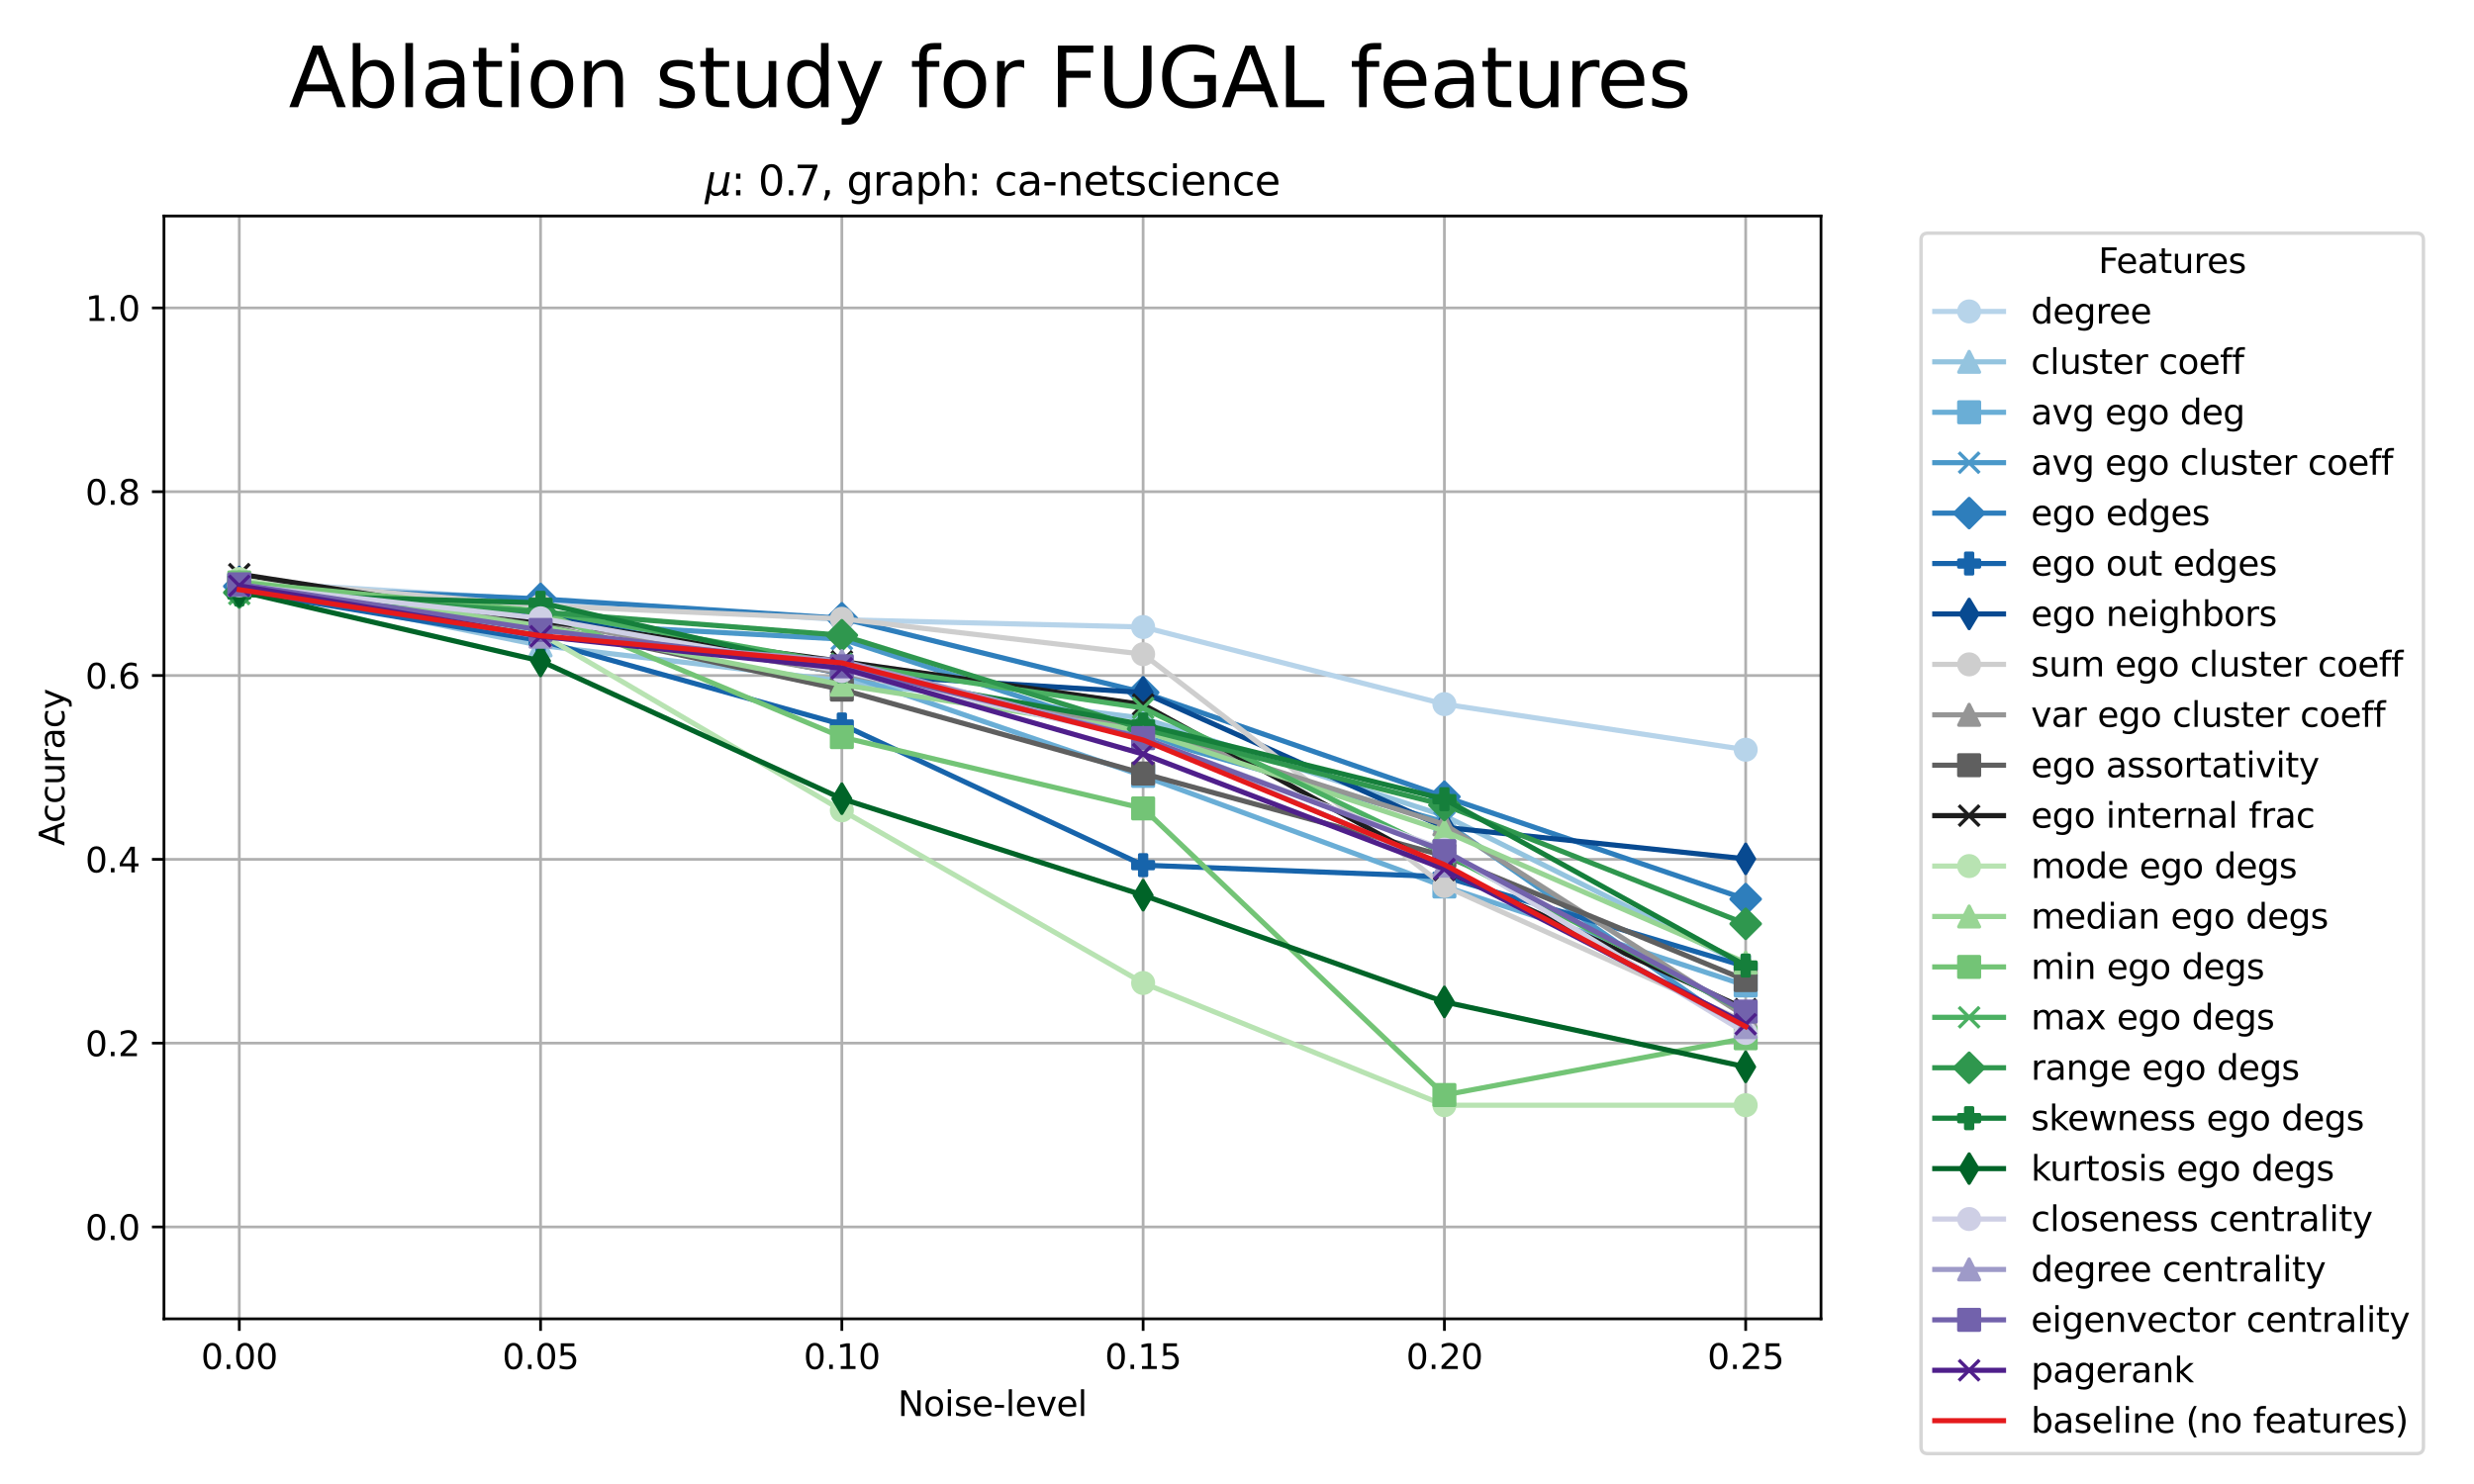 <?xml version="1.0" encoding="utf-8" standalone="no"?>
<!DOCTYPE svg PUBLIC "-//W3C//DTD SVG 1.1//EN"
  "http://www.w3.org/Graphics/SVG/1.1/DTD/svg11.dtd">
<svg xmlns:xlink="http://www.w3.org/1999/xlink" width="720pt" height="432pt" viewBox="0 0 720 432" xmlns="http://www.w3.org/2000/svg" version="1.1">
 <defs>
  <style type="text/css">*{stroke-linejoin: round; stroke-linecap: butt}</style>
 </defs>
 <g id="figure_1">
  <g id="patch_1">
   <path d="M 0 432 
L 720 432 
L 720 0 
L 0 0 
z
" style="fill: #ffffff"/>
  </g>
  <g id="axes_1">
   <g id="patch_2">
    <path d="M 47.72 383.92 
L 529.96 383.92 
L 529.96 62.88 
L 47.72 62.88 
z
" style="fill: #ffffff"/>
   </g>
   <g id="matplotlib.axis_1">
    <g id="xtick_1">
     <g id="line2d_1">
      <path d="M 69.64 383.92 
L 69.64 62.88 
" clip-path="url(#p6a47de0741)" style="fill: none; stroke: #b0b0b0; stroke-width: 0.8; stroke-linecap: square"/>
     </g>
     <g id="line2d_2">
      <defs>
       <path id="m09840a79e8" d="M 0 0 
L 0 3.5 
" style="stroke: #000000; stroke-width: 0.8"/>
      </defs>
      <g>
       <use xlink:href="#m09840a79e8" x="69.64" y="383.92" style="stroke: #000000; stroke-width: 0.8"/>
      </g>
     </g>
     <g id="text_1">
      <!-- 0.00 -->
      <g transform="translate(58.507 398.518) scale(0.1 -0.1)">
       <defs>
        <path id="DejaVuSans-30" d="M 2034 4250 
Q 1547 4250 1301 3770 
Q 1056 3291 1056 2328 
Q 1056 1369 1301 889 
Q 1547 409 2034 409 
Q 2525 409 2770 889 
Q 3016 1369 3016 2328 
Q 3016 3291 2770 3770 
Q 2525 4250 2034 4250 
z
M 2034 4750 
Q 2819 4750 3233 4129 
Q 3647 3509 3647 2328 
Q 3647 1150 3233 529 
Q 2819 -91 2034 -91 
Q 1250 -91 836 529 
Q 422 1150 422 2328 
Q 422 3509 836 4129 
Q 1250 4750 2034 4750 
z
" transform="scale(0.016)"/>
        <path id="DejaVuSans-2e" d="M 684 794 
L 1344 794 
L 1344 0 
L 684 0 
L 684 794 
z
" transform="scale(0.016)"/>
       </defs>
       <use xlink:href="#DejaVuSans-30"/>
       <use xlink:href="#DejaVuSans-2e" transform="translate(63.623 0)"/>
       <use xlink:href="#DejaVuSans-30" transform="translate(95.41 0)"/>
       <use xlink:href="#DejaVuSans-30" transform="translate(159.033 0)"/>
      </g>
     </g>
    </g>
    <g id="xtick_2">
     <g id="line2d_3">
      <path d="M 157.32 383.92 
L 157.32 62.88 
" clip-path="url(#p6a47de0741)" style="fill: none; stroke: #b0b0b0; stroke-width: 0.8; stroke-linecap: square"/>
     </g>
     <g id="line2d_4">
      <g>
       <use xlink:href="#m09840a79e8" x="157.32" y="383.92" style="stroke: #000000; stroke-width: 0.8"/>
      </g>
     </g>
     <g id="text_2">
      <!-- 0.05 -->
      <g transform="translate(146.187 398.518) scale(0.1 -0.1)">
       <defs>
        <path id="DejaVuSans-35" d="M 691 4666 
L 3169 4666 
L 3169 4134 
L 1269 4134 
L 1269 2991 
Q 1406 3038 1543 3061 
Q 1681 3084 1819 3084 
Q 2600 3084 3056 2656 
Q 3513 2228 3513 1497 
Q 3513 744 3044 326 
Q 2575 -91 1722 -91 
Q 1428 -91 1123 -41 
Q 819 9 494 109 
L 494 744 
Q 775 591 1075 516 
Q 1375 441 1709 441 
Q 2250 441 2565 725 
Q 2881 1009 2881 1497 
Q 2881 1984 2565 2268 
Q 2250 2553 1709 2553 
Q 1456 2553 1204 2497 
Q 953 2441 691 2322 
L 691 4666 
z
" transform="scale(0.016)"/>
       </defs>
       <use xlink:href="#DejaVuSans-30"/>
       <use xlink:href="#DejaVuSans-2e" transform="translate(63.623 0)"/>
       <use xlink:href="#DejaVuSans-30" transform="translate(95.41 0)"/>
       <use xlink:href="#DejaVuSans-35" transform="translate(159.033 0)"/>
      </g>
     </g>
    </g>
    <g id="xtick_3">
     <g id="line2d_5">
      <path d="M 245 383.92 
L 245 62.88 
" clip-path="url(#p6a47de0741)" style="fill: none; stroke: #b0b0b0; stroke-width: 0.8; stroke-linecap: square"/>
     </g>
     <g id="line2d_6">
      <g>
       <use xlink:href="#m09840a79e8" x="245" y="383.92" style="stroke: #000000; stroke-width: 0.8"/>
      </g>
     </g>
     <g id="text_3">
      <!-- 0.10 -->
      <g transform="translate(233.867 398.518) scale(0.1 -0.1)">
       <defs>
        <path id="DejaVuSans-31" d="M 794 531 
L 1825 531 
L 1825 4091 
L 703 3866 
L 703 4441 
L 1819 4666 
L 2450 4666 
L 2450 531 
L 3481 531 
L 3481 0 
L 794 0 
L 794 531 
z
" transform="scale(0.016)"/>
       </defs>
       <use xlink:href="#DejaVuSans-30"/>
       <use xlink:href="#DejaVuSans-2e" transform="translate(63.623 0)"/>
       <use xlink:href="#DejaVuSans-31" transform="translate(95.41 0)"/>
       <use xlink:href="#DejaVuSans-30" transform="translate(159.033 0)"/>
      </g>
     </g>
    </g>
    <g id="xtick_4">
     <g id="line2d_7">
      <path d="M 332.68 383.92 
L 332.68 62.88 
" clip-path="url(#p6a47de0741)" style="fill: none; stroke: #b0b0b0; stroke-width: 0.8; stroke-linecap: square"/>
     </g>
     <g id="line2d_8">
      <g>
       <use xlink:href="#m09840a79e8" x="332.68" y="383.92" style="stroke: #000000; stroke-width: 0.8"/>
      </g>
     </g>
     <g id="text_4">
      <!-- 0.15 -->
      <g transform="translate(321.547 398.518) scale(0.1 -0.1)">
       <use xlink:href="#DejaVuSans-30"/>
       <use xlink:href="#DejaVuSans-2e" transform="translate(63.623 0)"/>
       <use xlink:href="#DejaVuSans-31" transform="translate(95.41 0)"/>
       <use xlink:href="#DejaVuSans-35" transform="translate(159.033 0)"/>
      </g>
     </g>
    </g>
    <g id="xtick_5">
     <g id="line2d_9">
      <path d="M 420.36 383.92 
L 420.36 62.88 
" clip-path="url(#p6a47de0741)" style="fill: none; stroke: #b0b0b0; stroke-width: 0.8; stroke-linecap: square"/>
     </g>
     <g id="line2d_10">
      <g>
       <use xlink:href="#m09840a79e8" x="420.36" y="383.92" style="stroke: #000000; stroke-width: 0.8"/>
      </g>
     </g>
     <g id="text_5">
      <!-- 0.20 -->
      <g transform="translate(409.227 398.518) scale(0.1 -0.1)">
       <defs>
        <path id="DejaVuSans-32" d="M 1228 531 
L 3431 531 
L 3431 0 
L 469 0 
L 469 531 
Q 828 903 1448 1529 
Q 2069 2156 2228 2338 
Q 2531 2678 2651 2914 
Q 2772 3150 2772 3378 
Q 2772 3750 2511 3984 
Q 2250 4219 1831 4219 
Q 1534 4219 1204 4116 
Q 875 4013 500 3803 
L 500 4441 
Q 881 4594 1212 4672 
Q 1544 4750 1819 4750 
Q 2544 4750 2975 4387 
Q 3406 4025 3406 3419 
Q 3406 3131 3298 2873 
Q 3191 2616 2906 2266 
Q 2828 2175 2409 1742 
Q 1991 1309 1228 531 
z
" transform="scale(0.016)"/>
       </defs>
       <use xlink:href="#DejaVuSans-30"/>
       <use xlink:href="#DejaVuSans-2e" transform="translate(63.623 0)"/>
       <use xlink:href="#DejaVuSans-32" transform="translate(95.41 0)"/>
       <use xlink:href="#DejaVuSans-30" transform="translate(159.033 0)"/>
      </g>
     </g>
    </g>
    <g id="xtick_6">
     <g id="line2d_11">
      <path d="M 508.04 383.92 
L 508.04 62.88 
" clip-path="url(#p6a47de0741)" style="fill: none; stroke: #b0b0b0; stroke-width: 0.8; stroke-linecap: square"/>
     </g>
     <g id="line2d_12">
      <g>
       <use xlink:href="#m09840a79e8" x="508.04" y="383.92" style="stroke: #000000; stroke-width: 0.8"/>
      </g>
     </g>
     <g id="text_6">
      <!-- 0.25 -->
      <g transform="translate(496.907 398.518) scale(0.1 -0.1)">
       <use xlink:href="#DejaVuSans-30"/>
       <use xlink:href="#DejaVuSans-2e" transform="translate(63.623 0)"/>
       <use xlink:href="#DejaVuSans-32" transform="translate(95.41 0)"/>
       <use xlink:href="#DejaVuSans-35" transform="translate(159.033 0)"/>
      </g>
     </g>
    </g>
    <g id="text_7">
     <!-- Noise-level -->
     <g transform="translate(261.275 412.197) scale(0.1 -0.1)">
      <defs>
       <path id="DejaVuSans-4e" d="M 628 4666 
L 1478 4666 
L 3547 763 
L 3547 4666 
L 4159 4666 
L 4159 0 
L 3309 0 
L 1241 3903 
L 1241 0 
L 628 0 
L 628 4666 
z
" transform="scale(0.016)"/>
       <path id="DejaVuSans-6f" d="M 1959 3097 
Q 1497 3097 1228 2736 
Q 959 2375 959 1747 
Q 959 1119 1226 758 
Q 1494 397 1959 397 
Q 2419 397 2687 759 
Q 2956 1122 2956 1747 
Q 2956 2369 2687 2733 
Q 2419 3097 1959 3097 
z
M 1959 3584 
Q 2709 3584 3137 3096 
Q 3566 2609 3566 1747 
Q 3566 888 3137 398 
Q 2709 -91 1959 -91 
Q 1206 -91 779 398 
Q 353 888 353 1747 
Q 353 2609 779 3096 
Q 1206 3584 1959 3584 
z
" transform="scale(0.016)"/>
       <path id="DejaVuSans-69" d="M 603 3500 
L 1178 3500 
L 1178 0 
L 603 0 
L 603 3500 
z
M 603 4863 
L 1178 4863 
L 1178 4134 
L 603 4134 
L 603 4863 
z
" transform="scale(0.016)"/>
       <path id="DejaVuSans-73" d="M 2834 3397 
L 2834 2853 
Q 2591 2978 2328 3040 
Q 2066 3103 1784 3103 
Q 1356 3103 1142 2972 
Q 928 2841 928 2578 
Q 928 2378 1081 2264 
Q 1234 2150 1697 2047 
L 1894 2003 
Q 2506 1872 2764 1633 
Q 3022 1394 3022 966 
Q 3022 478 2636 193 
Q 2250 -91 1575 -91 
Q 1294 -91 989 -36 
Q 684 19 347 128 
L 347 722 
Q 666 556 975 473 
Q 1284 391 1588 391 
Q 1994 391 2212 530 
Q 2431 669 2431 922 
Q 2431 1156 2273 1281 
Q 2116 1406 1581 1522 
L 1381 1569 
Q 847 1681 609 1914 
Q 372 2147 372 2553 
Q 372 3047 722 3315 
Q 1072 3584 1716 3584 
Q 2034 3584 2315 3537 
Q 2597 3491 2834 3397 
z
" transform="scale(0.016)"/>
       <path id="DejaVuSans-65" d="M 3597 1894 
L 3597 1613 
L 953 1613 
Q 991 1019 1311 708 
Q 1631 397 2203 397 
Q 2534 397 2845 478 
Q 3156 559 3463 722 
L 3463 178 
Q 3153 47 2828 -22 
Q 2503 -91 2169 -91 
Q 1331 -91 842 396 
Q 353 884 353 1716 
Q 353 2575 817 3079 
Q 1281 3584 2069 3584 
Q 2775 3584 3186 3129 
Q 3597 2675 3597 1894 
z
M 3022 2063 
Q 3016 2534 2758 2815 
Q 2500 3097 2075 3097 
Q 1594 3097 1305 2825 
Q 1016 2553 972 2059 
L 3022 2063 
z
" transform="scale(0.016)"/>
       <path id="DejaVuSans-2d" d="M 313 2009 
L 1997 2009 
L 1997 1497 
L 313 1497 
L 313 2009 
z
" transform="scale(0.016)"/>
       <path id="DejaVuSans-6c" d="M 603 4863 
L 1178 4863 
L 1178 0 
L 603 0 
L 603 4863 
z
" transform="scale(0.016)"/>
       <path id="DejaVuSans-76" d="M 191 3500 
L 800 3500 
L 1894 563 
L 2988 3500 
L 3597 3500 
L 2284 0 
L 1503 0 
L 191 3500 
z
" transform="scale(0.016)"/>
      </defs>
      <use xlink:href="#DejaVuSans-4e"/>
      <use xlink:href="#DejaVuSans-6f" transform="translate(74.805 0)"/>
      <use xlink:href="#DejaVuSans-69" transform="translate(135.986 0)"/>
      <use xlink:href="#DejaVuSans-73" transform="translate(163.77 0)"/>
      <use xlink:href="#DejaVuSans-65" transform="translate(215.869 0)"/>
      <use xlink:href="#DejaVuSans-2d" transform="translate(277.393 0)"/>
      <use xlink:href="#DejaVuSans-6c" transform="translate(313.477 0)"/>
      <use xlink:href="#DejaVuSans-65" transform="translate(341.26 0)"/>
      <use xlink:href="#DejaVuSans-76" transform="translate(402.783 0)"/>
      <use xlink:href="#DejaVuSans-65" transform="translate(461.963 0)"/>
      <use xlink:href="#DejaVuSans-6c" transform="translate(523.486 0)"/>
     </g>
    </g>
   </g>
   <g id="matplotlib.axis_2">
    <g id="ytick_1">
     <g id="line2d_13">
      <path d="M 47.72 357.167 
L 529.96 357.167 
" clip-path="url(#p6a47de0741)" style="fill: none; stroke: #b0b0b0; stroke-width: 0.8; stroke-linecap: square"/>
     </g>
     <g id="line2d_14">
      <defs>
       <path id="m38b9988cac" d="M 0 0 
L -3.5 0 
" style="stroke: #000000; stroke-width: 0.8"/>
      </defs>
      <g>
       <use xlink:href="#m38b9988cac" x="47.72" y="357.167" style="stroke: #000000; stroke-width: 0.8"/>
      </g>
     </g>
     <g id="text_8">
      <!-- 0.0 -->
      <g transform="translate(24.817 360.966) scale(0.1 -0.1)">
       <use xlink:href="#DejaVuSans-30"/>
       <use xlink:href="#DejaVuSans-2e" transform="translate(63.623 0)"/>
       <use xlink:href="#DejaVuSans-30" transform="translate(95.41 0)"/>
      </g>
     </g>
    </g>
    <g id="ytick_2">
     <g id="line2d_15">
      <path d="M 47.72 303.66 
L 529.96 303.66 
" clip-path="url(#p6a47de0741)" style="fill: none; stroke: #b0b0b0; stroke-width: 0.8; stroke-linecap: square"/>
     </g>
     <g id="line2d_16">
      <g>
       <use xlink:href="#m38b9988cac" x="47.72" y="303.66" style="stroke: #000000; stroke-width: 0.8"/>
      </g>
     </g>
     <g id="text_9">
      <!-- 0.2 -->
      <g transform="translate(24.817 307.459) scale(0.1 -0.1)">
       <use xlink:href="#DejaVuSans-30"/>
       <use xlink:href="#DejaVuSans-2e" transform="translate(63.623 0)"/>
       <use xlink:href="#DejaVuSans-32" transform="translate(95.41 0)"/>
      </g>
     </g>
    </g>
    <g id="ytick_3">
     <g id="line2d_17">
      <path d="M 47.72 250.153 
L 529.96 250.153 
" clip-path="url(#p6a47de0741)" style="fill: none; stroke: #b0b0b0; stroke-width: 0.8; stroke-linecap: square"/>
     </g>
     <g id="line2d_18">
      <g>
       <use xlink:href="#m38b9988cac" x="47.72" y="250.153" style="stroke: #000000; stroke-width: 0.8"/>
      </g>
     </g>
     <g id="text_10">
      <!-- 0.4 -->
      <g transform="translate(24.817 253.953) scale(0.1 -0.1)">
       <defs>
        <path id="DejaVuSans-34" d="M 2419 4116 
L 825 1625 
L 2419 1625 
L 2419 4116 
z
M 2253 4666 
L 3047 4666 
L 3047 1625 
L 3713 1625 
L 3713 1100 
L 3047 1100 
L 3047 0 
L 2419 0 
L 2419 1100 
L 313 1100 
L 313 1709 
L 2253 4666 
z
" transform="scale(0.016)"/>
       </defs>
       <use xlink:href="#DejaVuSans-30"/>
       <use xlink:href="#DejaVuSans-2e" transform="translate(63.623 0)"/>
       <use xlink:href="#DejaVuSans-34" transform="translate(95.41 0)"/>
      </g>
     </g>
    </g>
    <g id="ytick_4">
     <g id="line2d_19">
      <path d="M 47.72 196.647 
L 529.96 196.647 
" clip-path="url(#p6a47de0741)" style="fill: none; stroke: #b0b0b0; stroke-width: 0.8; stroke-linecap: square"/>
     </g>
     <g id="line2d_20">
      <g>
       <use xlink:href="#m38b9988cac" x="47.72" y="196.647" style="stroke: #000000; stroke-width: 0.8"/>
      </g>
     </g>
     <g id="text_11">
      <!-- 0.6 -->
      <g transform="translate(24.817 200.446) scale(0.1 -0.1)">
       <defs>
        <path id="DejaVuSans-36" d="M 2113 2584 
Q 1688 2584 1439 2293 
Q 1191 2003 1191 1497 
Q 1191 994 1439 701 
Q 1688 409 2113 409 
Q 2538 409 2786 701 
Q 3034 994 3034 1497 
Q 3034 2003 2786 2293 
Q 2538 2584 2113 2584 
z
M 3366 4563 
L 3366 3988 
Q 3128 4100 2886 4159 
Q 2644 4219 2406 4219 
Q 1781 4219 1451 3797 
Q 1122 3375 1075 2522 
Q 1259 2794 1537 2939 
Q 1816 3084 2150 3084 
Q 2853 3084 3261 2657 
Q 3669 2231 3669 1497 
Q 3669 778 3244 343 
Q 2819 -91 2113 -91 
Q 1303 -91 875 529 
Q 447 1150 447 2328 
Q 447 3434 972 4092 
Q 1497 4750 2381 4750 
Q 2619 4750 2861 4703 
Q 3103 4656 3366 4563 
z
" transform="scale(0.016)"/>
       </defs>
       <use xlink:href="#DejaVuSans-30"/>
       <use xlink:href="#DejaVuSans-2e" transform="translate(63.623 0)"/>
       <use xlink:href="#DejaVuSans-36" transform="translate(95.41 0)"/>
      </g>
     </g>
    </g>
    <g id="ytick_5">
     <g id="line2d_21">
      <path d="M 47.72 143.14 
L 529.96 143.14 
" clip-path="url(#p6a47de0741)" style="fill: none; stroke: #b0b0b0; stroke-width: 0.8; stroke-linecap: square"/>
     </g>
     <g id="line2d_22">
      <g>
       <use xlink:href="#m38b9988cac" x="47.72" y="143.14" style="stroke: #000000; stroke-width: 0.8"/>
      </g>
     </g>
     <g id="text_12">
      <!-- 0.8 -->
      <g transform="translate(24.817 146.939) scale(0.1 -0.1)">
       <defs>
        <path id="DejaVuSans-38" d="M 2034 2216 
Q 1584 2216 1326 1975 
Q 1069 1734 1069 1313 
Q 1069 891 1326 650 
Q 1584 409 2034 409 
Q 2484 409 2743 651 
Q 3003 894 3003 1313 
Q 3003 1734 2745 1975 
Q 2488 2216 2034 2216 
z
M 1403 2484 
Q 997 2584 770 2862 
Q 544 3141 544 3541 
Q 544 4100 942 4425 
Q 1341 4750 2034 4750 
Q 2731 4750 3128 4425 
Q 3525 4100 3525 3541 
Q 3525 3141 3298 2862 
Q 3072 2584 2669 2484 
Q 3125 2378 3379 2068 
Q 3634 1759 3634 1313 
Q 3634 634 3220 271 
Q 2806 -91 2034 -91 
Q 1263 -91 848 271 
Q 434 634 434 1313 
Q 434 1759 690 2068 
Q 947 2378 1403 2484 
z
M 1172 3481 
Q 1172 3119 1398 2916 
Q 1625 2713 2034 2713 
Q 2441 2713 2670 2916 
Q 2900 3119 2900 3481 
Q 2900 3844 2670 4047 
Q 2441 4250 2034 4250 
Q 1625 4250 1398 4047 
Q 1172 3844 1172 3481 
z
" transform="scale(0.016)"/>
       </defs>
       <use xlink:href="#DejaVuSans-30"/>
       <use xlink:href="#DejaVuSans-2e" transform="translate(63.623 0)"/>
       <use xlink:href="#DejaVuSans-38" transform="translate(95.41 0)"/>
      </g>
     </g>
    </g>
    <g id="ytick_6">
     <g id="line2d_23">
      <path d="M 47.72 89.633 
L 529.96 89.633 
" clip-path="url(#p6a47de0741)" style="fill: none; stroke: #b0b0b0; stroke-width: 0.8; stroke-linecap: square"/>
     </g>
     <g id="line2d_24">
      <g>
       <use xlink:href="#m38b9988cac" x="47.72" y="89.633" style="stroke: #000000; stroke-width: 0.8"/>
      </g>
     </g>
     <g id="text_13">
      <!-- 1.0 -->
      <g transform="translate(24.817 93.433) scale(0.1 -0.1)">
       <use xlink:href="#DejaVuSans-31"/>
       <use xlink:href="#DejaVuSans-2e" transform="translate(63.623 0)"/>
       <use xlink:href="#DejaVuSans-30" transform="translate(95.41 0)"/>
      </g>
     </g>
    </g>
    <g id="text_14">
     <!-- Accuracy -->
     <g transform="translate(18.737 246.228) rotate(-90) scale(0.1 -0.1)">
      <defs>
       <path id="DejaVuSans-41" d="M 2188 4044 
L 1331 1722 
L 3047 1722 
L 2188 4044 
z
M 1831 4666 
L 2547 4666 
L 4325 0 
L 3669 0 
L 3244 1197 
L 1141 1197 
L 716 0 
L 50 0 
L 1831 4666 
z
" transform="scale(0.016)"/>
       <path id="DejaVuSans-63" d="M 3122 3366 
L 3122 2828 
Q 2878 2963 2633 3030 
Q 2388 3097 2138 3097 
Q 1578 3097 1268 2742 
Q 959 2388 959 1747 
Q 959 1106 1268 751 
Q 1578 397 2138 397 
Q 2388 397 2633 464 
Q 2878 531 3122 666 
L 3122 134 
Q 2881 22 2623 -34 
Q 2366 -91 2075 -91 
Q 1284 -91 818 406 
Q 353 903 353 1747 
Q 353 2603 823 3093 
Q 1294 3584 2113 3584 
Q 2378 3584 2631 3529 
Q 2884 3475 3122 3366 
z
" transform="scale(0.016)"/>
       <path id="DejaVuSans-75" d="M 544 1381 
L 544 3500 
L 1119 3500 
L 1119 1403 
Q 1119 906 1312 657 
Q 1506 409 1894 409 
Q 2359 409 2629 706 
Q 2900 1003 2900 1516 
L 2900 3500 
L 3475 3500 
L 3475 0 
L 2900 0 
L 2900 538 
Q 2691 219 2414 64 
Q 2138 -91 1772 -91 
Q 1169 -91 856 284 
Q 544 659 544 1381 
z
M 1991 3584 
L 1991 3584 
z
" transform="scale(0.016)"/>
       <path id="DejaVuSans-72" d="M 2631 2963 
Q 2534 3019 2420 3045 
Q 2306 3072 2169 3072 
Q 1681 3072 1420 2755 
Q 1159 2438 1159 1844 
L 1159 0 
L 581 0 
L 581 3500 
L 1159 3500 
L 1159 2956 
Q 1341 3275 1631 3429 
Q 1922 3584 2338 3584 
Q 2397 3584 2469 3576 
Q 2541 3569 2628 3553 
L 2631 2963 
z
" transform="scale(0.016)"/>
       <path id="DejaVuSans-61" d="M 2194 1759 
Q 1497 1759 1228 1600 
Q 959 1441 959 1056 
Q 959 750 1161 570 
Q 1363 391 1709 391 
Q 2188 391 2477 730 
Q 2766 1069 2766 1631 
L 2766 1759 
L 2194 1759 
z
M 3341 1997 
L 3341 0 
L 2766 0 
L 2766 531 
Q 2569 213 2275 61 
Q 1981 -91 1556 -91 
Q 1019 -91 701 211 
Q 384 513 384 1019 
Q 384 1609 779 1909 
Q 1175 2209 1959 2209 
L 2766 2209 
L 2766 2266 
Q 2766 2663 2505 2880 
Q 2244 3097 1772 3097 
Q 1472 3097 1187 3025 
Q 903 2953 641 2809 
L 641 3341 
Q 956 3463 1253 3523 
Q 1550 3584 1831 3584 
Q 2591 3584 2966 3190 
Q 3341 2797 3341 1997 
z
" transform="scale(0.016)"/>
       <path id="DejaVuSans-79" d="M 2059 -325 
Q 1816 -950 1584 -1140 
Q 1353 -1331 966 -1331 
L 506 -1331 
L 506 -850 
L 844 -850 
Q 1081 -850 1212 -737 
Q 1344 -625 1503 -206 
L 1606 56 
L 191 3500 
L 800 3500 
L 1894 763 
L 2988 3500 
L 3597 3500 
L 2059 -325 
z
" transform="scale(0.016)"/>
      </defs>
      <use xlink:href="#DejaVuSans-41"/>
      <use xlink:href="#DejaVuSans-63" transform="translate(66.658 0)"/>
      <use xlink:href="#DejaVuSans-63" transform="translate(121.639 0)"/>
      <use xlink:href="#DejaVuSans-75" transform="translate(176.619 0)"/>
      <use xlink:href="#DejaVuSans-72" transform="translate(239.998 0)"/>
      <use xlink:href="#DejaVuSans-61" transform="translate(281.111 0)"/>
      <use xlink:href="#DejaVuSans-63" transform="translate(342.391 0)"/>
      <use xlink:href="#DejaVuSans-79" transform="translate(397.371 0)"/>
     </g>
    </g>
   </g>
   <g id="line2d_25">
    <path d="M 69.64 169.258 
L 157.32 174.623 
L 245 180.411 
L 332.68 182.529 
L 420.36 204.976 
L 508.04 218.247 
" clip-path="url(#p6a47de0741)" style="fill: none; stroke: #b7d4ea; stroke-width: 1.5; stroke-linecap: square"/>
    <defs>
     <path id="m89c920611a" d="M 0 3 
C 0.796 3 1.559 2.684 2.121 2.121 
C 2.684 1.559 3 0.796 3 0 
C 3 -0.796 2.684 -1.559 2.121 -2.121 
C 1.559 -2.684 0.796 -3 0 -3 
C -0.796 -3 -1.559 -2.684 -2.121 -2.121 
C -2.684 -1.559 -3 -0.796 -3 0 
C -3 0.796 -2.684 1.559 -2.121 2.121 
C -1.559 2.684 -0.796 3 0 3 
z
" style="stroke: #b7d4ea"/>
    </defs>
    <g clip-path="url(#p6a47de0741)">
     <use xlink:href="#m89c920611a" x="69.64" y="169.258" style="fill: #b7d4ea; stroke: #b7d4ea"/>
     <use xlink:href="#m89c920611a" x="157.32" y="174.623" style="fill: #b7d4ea; stroke: #b7d4ea"/>
     <use xlink:href="#m89c920611a" x="245" y="180.411" style="fill: #b7d4ea; stroke: #b7d4ea"/>
     <use xlink:href="#m89c920611a" x="332.68" y="182.529" style="fill: #b7d4ea; stroke: #b7d4ea"/>
     <use xlink:href="#m89c920611a" x="420.36" y="204.976" style="fill: #b7d4ea; stroke: #b7d4ea"/>
     <use xlink:href="#m89c920611a" x="508.04" y="218.247" style="fill: #b7d4ea; stroke: #b7d4ea"/>
    </g>
   </g>
   <g id="line2d_26">
    <path d="M 69.64 170.105 
L 157.32 187.894 
L 245 198.2 
L 332.68 209.07 
L 420.36 237.447 
L 508.04 281.071 
" clip-path="url(#p6a47de0741)" style="fill: none; stroke: #94c4df; stroke-width: 1.5; stroke-linecap: square"/>
    <defs>
     <path id="m3048c33632" d="M 0 -3 
L -3 3 
L 3 3 
z
" style="stroke: #94c4df; stroke-linejoin: miter"/>
    </defs>
    <g clip-path="url(#p6a47de0741)">
     <use xlink:href="#m3048c33632" x="69.64" y="170.105" style="fill: #94c4df; stroke: #94c4df; stroke-linejoin: miter"/>
     <use xlink:href="#m3048c33632" x="157.32" y="187.894" style="fill: #94c4df; stroke: #94c4df; stroke-linejoin: miter"/>
     <use xlink:href="#m3048c33632" x="245" y="198.2" style="fill: #94c4df; stroke: #94c4df; stroke-linejoin: miter"/>
     <use xlink:href="#m3048c33632" x="332.68" y="209.07" style="fill: #94c4df; stroke: #94c4df; stroke-linejoin: miter"/>
     <use xlink:href="#m3048c33632" x="420.36" y="237.447" style="fill: #94c4df; stroke: #94c4df; stroke-linejoin: miter"/>
     <use xlink:href="#m3048c33632" x="508.04" y="281.071" style="fill: #94c4df; stroke: #94c4df; stroke-linejoin: miter"/>
    </g>
   </g>
   <g id="line2d_27">
    <path d="M 69.64 170.246 
L 157.32 178.435 
L 245 195.941 
L 332.68 225.871 
L 420.36 258.059 
L 508.04 286.86 
" clip-path="url(#p6a47de0741)" style="fill: none; stroke: #6aaed6; stroke-width: 1.5; stroke-linecap: square"/>
    <defs>
     <path id="m664431b959" d="M -3 3 
L 3 3 
L 3 -3 
L -3 -3 
z
" style="stroke: #6aaed6; stroke-linejoin: miter"/>
    </defs>
    <g clip-path="url(#p6a47de0741)">
     <use xlink:href="#m664431b959" x="69.64" y="170.246" style="fill: #6aaed6; stroke: #6aaed6; stroke-linejoin: miter"/>
     <use xlink:href="#m664431b959" x="157.32" y="178.435" style="fill: #6aaed6; stroke: #6aaed6; stroke-linejoin: miter"/>
     <use xlink:href="#m664431b959" x="245" y="195.941" style="fill: #6aaed6; stroke: #6aaed6; stroke-linejoin: miter"/>
     <use xlink:href="#m664431b959" x="332.68" y="225.871" style="fill: #6aaed6; stroke: #6aaed6; stroke-linejoin: miter"/>
     <use xlink:href="#m664431b959" x="420.36" y="258.059" style="fill: #6aaed6; stroke: #6aaed6; stroke-linejoin: miter"/>
     <use xlink:href="#m664431b959" x="508.04" y="286.86" style="fill: #6aaed6; stroke: #6aaed6; stroke-linejoin: miter"/>
    </g>
   </g>
   <g id="line2d_28">
    <path d="M 69.64 169.54 
L 157.32 181.258 
L 245 186.058 
L 332.68 214.435 
L 420.36 239.283 
L 508.04 300.554 
" clip-path="url(#p6a47de0741)" style="fill: none; stroke: #4a98c9; stroke-width: 1.5; stroke-linecap: square"/>
    <defs>
     <path id="m5740d6d5ab" d="M -3 3 
L 3 -3 
M -3 -3 
L 3 3 
" style="stroke: #4a98c9"/>
    </defs>
    <g clip-path="url(#p6a47de0741)">
     <use xlink:href="#m5740d6d5ab" x="69.64" y="169.54" style="fill: #4a98c9; stroke: #4a98c9"/>
     <use xlink:href="#m5740d6d5ab" x="157.32" y="181.258" style="fill: #4a98c9; stroke: #4a98c9"/>
     <use xlink:href="#m5740d6d5ab" x="245" y="186.058" style="fill: #4a98c9; stroke: #4a98c9"/>
     <use xlink:href="#m5740d6d5ab" x="332.68" y="214.435" style="fill: #4a98c9; stroke: #4a98c9"/>
     <use xlink:href="#m5740d6d5ab" x="420.36" y="239.283" style="fill: #4a98c9; stroke: #4a98c9"/>
     <use xlink:href="#m5740d6d5ab" x="508.04" y="300.554" style="fill: #4a98c9; stroke: #4a98c9"/>
    </g>
   </g>
   <g id="line2d_29">
    <path d="M 69.64 170.67 
L 157.32 174.34 
L 245 179.988 
L 332.68 201.588 
L 420.36 231.941 
L 508.04 261.73 
" clip-path="url(#p6a47de0741)" style="fill: none; stroke: #2e7ebc; stroke-width: 1.5; stroke-linecap: square"/>
    <defs>
     <path id="m3c84cc2311" d="M 0 4.243 
L 4.243 0 
L 0 -4.243 
L -4.243 0 
z
" style="stroke: #2e7ebc; stroke-linejoin: miter"/>
    </defs>
    <g clip-path="url(#p6a47de0741)">
     <use xlink:href="#m3c84cc2311" x="69.64" y="170.67" style="fill: #2e7ebc; stroke: #2e7ebc; stroke-linejoin: miter"/>
     <use xlink:href="#m3c84cc2311" x="157.32" y="174.34" style="fill: #2e7ebc; stroke: #2e7ebc; stroke-linejoin: miter"/>
     <use xlink:href="#m3c84cc2311" x="245" y="179.988" style="fill: #2e7ebc; stroke: #2e7ebc; stroke-linejoin: miter"/>
     <use xlink:href="#m3c84cc2311" x="332.68" y="201.588" style="fill: #2e7ebc; stroke: #2e7ebc; stroke-linejoin: miter"/>
     <use xlink:href="#m3c84cc2311" x="420.36" y="231.941" style="fill: #2e7ebc; stroke: #2e7ebc; stroke-linejoin: miter"/>
     <use xlink:href="#m3c84cc2311" x="508.04" y="261.73" style="fill: #2e7ebc; stroke: #2e7ebc; stroke-linejoin: miter"/>
    </g>
   </g>
   <g id="line2d_30">
    <path d="M 69.64 171.94 
L 157.32 186.482 
L 245 210.906 
L 332.68 251.847 
L 420.36 255.236 
L 508.04 281.354 
" clip-path="url(#p6a47de0741)" style="fill: none; stroke: #1764ab; stroke-width: 1.5; stroke-linecap: square"/>
    <defs>
     <path id="md1e2a3da98" d="M -1 3 
L 1 3 
L 1 1 
L 3 1 
L 3 -1 
L 1 -1 
L 1 -3 
L -1 -3 
L -1 -1 
L -3 -1 
L -3 1 
L -1 1 
z
" style="stroke: #1764ab; stroke-linejoin: miter"/>
    </defs>
    <g clip-path="url(#p6a47de0741)">
     <use xlink:href="#md1e2a3da98" x="69.64" y="171.94" style="fill: #1764ab; stroke: #1764ab; stroke-linejoin: miter"/>
     <use xlink:href="#md1e2a3da98" x="157.32" y="186.482" style="fill: #1764ab; stroke: #1764ab; stroke-linejoin: miter"/>
     <use xlink:href="#md1e2a3da98" x="245" y="210.906" style="fill: #1764ab; stroke: #1764ab; stroke-linejoin: miter"/>
     <use xlink:href="#md1e2a3da98" x="332.68" y="251.847" style="fill: #1764ab; stroke: #1764ab; stroke-linejoin: miter"/>
     <use xlink:href="#md1e2a3da98" x="420.36" y="255.236" style="fill: #1764ab; stroke: #1764ab; stroke-linejoin: miter"/>
     <use xlink:href="#md1e2a3da98" x="508.04" y="281.354" style="fill: #1764ab; stroke: #1764ab; stroke-linejoin: miter"/>
    </g>
   </g>
   <g id="line2d_31">
    <path d="M 69.64 169.399 
L 157.32 178.999 
L 245 196.082 
L 332.68 201.588 
L 420.36 240.836 
L 508.04 250.012 
" clip-path="url(#p6a47de0741)" style="fill: none; stroke: #084a91; stroke-width: 1.5; stroke-linecap: square"/>
    <defs>
     <path id="mb2653a74a6" d="M 0 4.243 
L 2.546 0 
L 0 -4.243 
L -2.546 0 
z
" style="stroke: #084a91; stroke-linejoin: miter"/>
    </defs>
    <g clip-path="url(#p6a47de0741)">
     <use xlink:href="#mb2653a74a6" x="69.64" y="169.399" style="fill: #084a91; stroke: #084a91; stroke-linejoin: miter"/>
     <use xlink:href="#mb2653a74a6" x="157.32" y="178.999" style="fill: #084a91; stroke: #084a91; stroke-linejoin: miter"/>
     <use xlink:href="#mb2653a74a6" x="245" y="196.082" style="fill: #084a91; stroke: #084a91; stroke-linejoin: miter"/>
     <use xlink:href="#mb2653a74a6" x="332.68" y="201.588" style="fill: #084a91; stroke: #084a91; stroke-linejoin: miter"/>
     <use xlink:href="#mb2653a74a6" x="420.36" y="240.836" style="fill: #084a91; stroke: #084a91; stroke-linejoin: miter"/>
     <use xlink:href="#mb2653a74a6" x="508.04" y="250.012" style="fill: #084a91; stroke: #084a91; stroke-linejoin: miter"/>
    </g>
   </g>
   <g id="line2d_32">
    <path d="M 69.64 168.834 
L 157.32 176.317 
L 245 180.129 
L 332.68 190.435 
L 420.36 257.918 
L 508.04 297.448 
" clip-path="url(#p6a47de0741)" style="fill: none; stroke: #cecece; stroke-width: 1.5; stroke-linecap: square"/>
    <defs>
     <path id="m69fa4f6acf" d="M 0 3 
C 0.796 3 1.559 2.684 2.121 2.121 
C 2.684 1.559 3 0.796 3 0 
C 3 -0.796 2.684 -1.559 2.121 -2.121 
C 1.559 -2.684 0.796 -3 0 -3 
C -0.796 -3 -1.559 -2.684 -2.121 -2.121 
C -2.684 -1.559 -3 -0.796 -3 0 
C -3 0.796 -2.684 1.559 -2.121 2.121 
C -1.559 2.684 -0.796 3 0 3 
z
" style="stroke: #cecece"/>
    </defs>
    <g clip-path="url(#p6a47de0741)">
     <use xlink:href="#m69fa4f6acf" x="69.64" y="168.834" style="fill: #cecece; stroke: #cecece"/>
     <use xlink:href="#m69fa4f6acf" x="157.32" y="176.317" style="fill: #cecece; stroke: #cecece"/>
     <use xlink:href="#m69fa4f6acf" x="245" y="180.129" style="fill: #cecece; stroke: #cecece"/>
     <use xlink:href="#m69fa4f6acf" x="332.68" y="190.435" style="fill: #cecece; stroke: #cecece"/>
     <use xlink:href="#m69fa4f6acf" x="420.36" y="257.918" style="fill: #cecece; stroke: #cecece"/>
     <use xlink:href="#m69fa4f6acf" x="508.04" y="297.448" style="fill: #cecece; stroke: #cecece"/>
    </g>
   </g>
   <g id="line2d_33">
    <path d="M 69.64 170.105 
L 157.32 180.693 
L 245 195.941 
L 332.68 212.035 
L 420.36 239.988 
L 508.04 295.895 
" clip-path="url(#p6a47de0741)" style="fill: none; stroke: #959595; stroke-width: 1.5; stroke-linecap: square"/>
    <defs>
     <path id="m165d75ba97" d="M 0 -3 
L -3 3 
L 3 3 
z
" style="stroke: #959595; stroke-linejoin: miter"/>
    </defs>
    <g clip-path="url(#p6a47de0741)">
     <use xlink:href="#m165d75ba97" x="69.64" y="170.105" style="fill: #959595; stroke: #959595; stroke-linejoin: miter"/>
     <use xlink:href="#m165d75ba97" x="157.32" y="180.693" style="fill: #959595; stroke: #959595; stroke-linejoin: miter"/>
     <use xlink:href="#m165d75ba97" x="245" y="195.941" style="fill: #959595; stroke: #959595; stroke-linejoin: miter"/>
     <use xlink:href="#m165d75ba97" x="332.68" y="212.035" style="fill: #959595; stroke: #959595; stroke-linejoin: miter"/>
     <use xlink:href="#m165d75ba97" x="420.36" y="239.988" style="fill: #959595; stroke: #959595; stroke-linejoin: miter"/>
     <use xlink:href="#m165d75ba97" x="508.04" y="295.895" style="fill: #959595; stroke: #959595; stroke-linejoin: miter"/>
    </g>
   </g>
   <g id="line2d_34">
    <path d="M 69.64 170.811 
L 157.32 181.964 
L 245 200.741 
L 332.68 225.165 
L 420.36 249.165 
L 508.04 285.307 
" clip-path="url(#p6a47de0741)" style="fill: none; stroke: #5f5f5f; stroke-width: 1.5; stroke-linecap: square"/>
    <defs>
     <path id="md9c26bc697" d="M -3 3 
L 3 3 
L 3 -3 
L -3 -3 
z
" style="stroke: #5f5f5f; stroke-linejoin: miter"/>
    </defs>
    <g clip-path="url(#p6a47de0741)">
     <use xlink:href="#md9c26bc697" x="69.64" y="170.811" style="fill: #5f5f5f; stroke: #5f5f5f; stroke-linejoin: miter"/>
     <use xlink:href="#md9c26bc697" x="157.32" y="181.964" style="fill: #5f5f5f; stroke: #5f5f5f; stroke-linejoin: miter"/>
     <use xlink:href="#md9c26bc697" x="245" y="200.741" style="fill: #5f5f5f; stroke: #5f5f5f; stroke-linejoin: miter"/>
     <use xlink:href="#md9c26bc697" x="332.68" y="225.165" style="fill: #5f5f5f; stroke: #5f5f5f; stroke-linejoin: miter"/>
     <use xlink:href="#md9c26bc697" x="420.36" y="249.165" style="fill: #5f5f5f; stroke: #5f5f5f; stroke-linejoin: miter"/>
     <use xlink:href="#md9c26bc697" x="508.04" y="285.307" style="fill: #5f5f5f; stroke: #5f5f5f; stroke-linejoin: miter"/>
    </g>
   </g>
   <g id="line2d_35">
    <path d="M 69.64 167.14 
L 157.32 180.693 
L 245 192.552 
L 332.68 205.117 
L 420.36 253.259 
L 508.04 293.778 
" clip-path="url(#p6a47de0741)" style="fill: none; stroke: #1d1d1d; stroke-width: 1.5; stroke-linecap: square"/>
    <defs>
     <path id="maaeb70a019" d="M -3 3 
L 3 -3 
M -3 -3 
L 3 3 
" style="stroke: #1d1d1d"/>
    </defs>
    <g clip-path="url(#p6a47de0741)">
     <use xlink:href="#maaeb70a019" x="69.64" y="167.14" style="fill: #1d1d1d; stroke: #1d1d1d"/>
     <use xlink:href="#maaeb70a019" x="157.32" y="180.693" style="fill: #1d1d1d; stroke: #1d1d1d"/>
     <use xlink:href="#maaeb70a019" x="245" y="192.552" style="fill: #1d1d1d; stroke: #1d1d1d"/>
     <use xlink:href="#maaeb70a019" x="332.68" y="205.117" style="fill: #1d1d1d; stroke: #1d1d1d"/>
     <use xlink:href="#maaeb70a019" x="420.36" y="253.259" style="fill: #1d1d1d; stroke: #1d1d1d"/>
     <use xlink:href="#maaeb70a019" x="508.04" y="293.778" style="fill: #1d1d1d; stroke: #1d1d1d"/>
    </g>
   </g>
   <g id="line2d_36">
    <path d="M 69.64 168.552 
L 157.32 184.505 
L 245 235.894 
L 332.68 286.154 
L 420.36 321.731 
L 508.04 321.731 
" clip-path="url(#p6a47de0741)" style="fill: none; stroke: #b8e3b2; stroke-width: 1.5; stroke-linecap: square"/>
    <defs>
     <path id="m92f2751f2e" d="M 0 3 
C 0.796 3 1.559 2.684 2.121 2.121 
C 2.684 1.559 3 0.796 3 0 
C 3 -0.796 2.684 -1.559 2.121 -2.121 
C 1.559 -2.684 0.796 -3 0 -3 
C -0.796 -3 -1.559 -2.684 -2.121 -2.121 
C -2.684 -1.559 -3 -0.796 -3 0 
C -3 0.796 -2.684 1.559 -2.121 2.121 
C -1.559 2.684 -0.796 3 0 3 
z
" style="stroke: #b8e3b2"/>
    </defs>
    <g clip-path="url(#p6a47de0741)">
     <use xlink:href="#m92f2751f2e" x="69.64" y="168.552" style="fill: #b8e3b2; stroke: #b8e3b2"/>
     <use xlink:href="#m92f2751f2e" x="157.32" y="184.505" style="fill: #b8e3b2; stroke: #b8e3b2"/>
     <use xlink:href="#m92f2751f2e" x="245" y="235.894" style="fill: #b8e3b2; stroke: #b8e3b2"/>
     <use xlink:href="#m92f2751f2e" x="332.68" y="286.154" style="fill: #b8e3b2; stroke: #b8e3b2"/>
     <use xlink:href="#m92f2751f2e" x="420.36" y="321.731" style="fill: #b8e3b2; stroke: #b8e3b2"/>
     <use xlink:href="#m92f2751f2e" x="508.04" y="321.731" style="fill: #b8e3b2; stroke: #b8e3b2"/>
    </g>
   </g>
   <g id="line2d_37">
    <path d="M 69.64 169.258 
L 157.32 182.246 
L 245 199.329 
L 332.68 212.741 
L 420.36 241.965 
L 508.04 280.224 
" clip-path="url(#p6a47de0741)" style="fill: none; stroke: #98d594; stroke-width: 1.5; stroke-linecap: square"/>
    <defs>
     <path id="mf5b10fd025" d="M 0 -3 
L -3 3 
L 3 3 
z
" style="stroke: #98d594; stroke-linejoin: miter"/>
    </defs>
    <g clip-path="url(#p6a47de0741)">
     <use xlink:href="#mf5b10fd025" x="69.64" y="169.258" style="fill: #98d594; stroke: #98d594; stroke-linejoin: miter"/>
     <use xlink:href="#mf5b10fd025" x="157.32" y="182.246" style="fill: #98d594; stroke: #98d594; stroke-linejoin: miter"/>
     <use xlink:href="#mf5b10fd025" x="245" y="199.329" style="fill: #98d594; stroke: #98d594; stroke-linejoin: miter"/>
     <use xlink:href="#mf5b10fd025" x="332.68" y="212.741" style="fill: #98d594; stroke: #98d594; stroke-linejoin: miter"/>
     <use xlink:href="#mf5b10fd025" x="420.36" y="241.965" style="fill: #98d594; stroke: #98d594; stroke-linejoin: miter"/>
     <use xlink:href="#mf5b10fd025" x="508.04" y="280.224" style="fill: #98d594; stroke: #98d594; stroke-linejoin: miter"/>
    </g>
   </g>
   <g id="line2d_38">
    <path d="M 69.64 169.54 
L 157.32 177.87 
L 245 214.576 
L 332.68 235.33 
L 420.36 318.766 
L 508.04 302.248 
" clip-path="url(#p6a47de0741)" style="fill: none; stroke: #73c476; stroke-width: 1.5; stroke-linecap: square"/>
    <defs>
     <path id="m8a7d0aedf8" d="M -3 3 
L 3 3 
L 3 -3 
L -3 -3 
z
" style="stroke: #73c476; stroke-linejoin: miter"/>
    </defs>
    <g clip-path="url(#p6a47de0741)">
     <use xlink:href="#m8a7d0aedf8" x="69.64" y="169.54" style="fill: #73c476; stroke: #73c476; stroke-linejoin: miter"/>
     <use xlink:href="#m8a7d0aedf8" x="157.32" y="177.87" style="fill: #73c476; stroke: #73c476; stroke-linejoin: miter"/>
     <use xlink:href="#m8a7d0aedf8" x="245" y="214.576" style="fill: #73c476; stroke: #73c476; stroke-linejoin: miter"/>
     <use xlink:href="#m8a7d0aedf8" x="332.68" y="235.33" style="fill: #73c476; stroke: #73c476; stroke-linejoin: miter"/>
     <use xlink:href="#m8a7d0aedf8" x="420.36" y="318.766" style="fill: #73c476; stroke: #73c476; stroke-linejoin: miter"/>
     <use xlink:href="#m8a7d0aedf8" x="508.04" y="302.248" style="fill: #73c476; stroke: #73c476; stroke-linejoin: miter"/>
    </g>
   </g>
   <g id="line2d_39">
    <path d="M 69.64 172.929 
L 157.32 177.87 
L 245 193.258 
L 332.68 206.106 
L 420.36 248.459 
L 508.04 294.625 
" clip-path="url(#p6a47de0741)" style="fill: none; stroke: #4bb062; stroke-width: 1.5; stroke-linecap: square"/>
    <defs>
     <path id="m8b022510bc" d="M -3 3 
L 3 -3 
M -3 -3 
L 3 3 
" style="stroke: #4bb062"/>
    </defs>
    <g clip-path="url(#p6a47de0741)">
     <use xlink:href="#m8b022510bc" x="69.64" y="172.929" style="fill: #4bb062; stroke: #4bb062"/>
     <use xlink:href="#m8b022510bc" x="157.32" y="177.87" style="fill: #4bb062; stroke: #4bb062"/>
     <use xlink:href="#m8b022510bc" x="245" y="193.258" style="fill: #4bb062; stroke: #4bb062"/>
     <use xlink:href="#m8b022510bc" x="332.68" y="206.106" style="fill: #4bb062; stroke: #4bb062"/>
     <use xlink:href="#m8b022510bc" x="420.36" y="248.459" style="fill: #4bb062; stroke: #4bb062"/>
     <use xlink:href="#m8b022510bc" x="508.04" y="294.625" style="fill: #4bb062; stroke: #4bb062"/>
    </g>
   </g>
   <g id="line2d_40">
    <path d="M 69.64 172.505 
L 157.32 178.152 
L 245 184.929 
L 332.68 212.176 
L 420.36 234.341 
L 508.04 268.93 
" clip-path="url(#p6a47de0741)" style="fill: none; stroke: #2f974e; stroke-width: 1.5; stroke-linecap: square"/>
    <defs>
     <path id="mece62212ca" d="M 0 4.243 
L 4.243 0 
L 0 -4.243 
L -4.243 0 
z
" style="stroke: #2f974e; stroke-linejoin: miter"/>
    </defs>
    <g clip-path="url(#p6a47de0741)">
     <use xlink:href="#mece62212ca" x="69.64" y="172.505" style="fill: #2f974e; stroke: #2f974e; stroke-linejoin: miter"/>
     <use xlink:href="#mece62212ca" x="157.32" y="178.152" style="fill: #2f974e; stroke: #2f974e; stroke-linejoin: miter"/>
     <use xlink:href="#mece62212ca" x="245" y="184.929" style="fill: #2f974e; stroke: #2f974e; stroke-linejoin: miter"/>
     <use xlink:href="#mece62212ca" x="332.68" y="212.176" style="fill: #2f974e; stroke: #2f974e; stroke-linejoin: miter"/>
     <use xlink:href="#mece62212ca" x="420.36" y="234.341" style="fill: #2f974e; stroke: #2f974e; stroke-linejoin: miter"/>
     <use xlink:href="#mece62212ca" x="508.04" y="268.93" style="fill: #2f974e; stroke: #2f974e; stroke-linejoin: miter"/>
    </g>
   </g>
   <g id="line2d_41">
    <path d="M 69.64 173.07 
L 157.32 175.47 
L 245 195.376 
L 332.68 210.906 
L 420.36 232.647 
L 508.04 281.071 
" clip-path="url(#p6a47de0741)" style="fill: none; stroke: #157f3b; stroke-width: 1.5; stroke-linecap: square"/>
    <defs>
     <path id="m7a8fb9140b" d="M -1 3 
L 1 3 
L 1 1 
L 3 1 
L 3 -1 
L 1 -1 
L 1 -3 
L -1 -3 
L -1 -1 
L -3 -1 
L -3 1 
L -1 1 
z
" style="stroke: #157f3b; stroke-linejoin: miter"/>
    </defs>
    <g clip-path="url(#p6a47de0741)">
     <use xlink:href="#m7a8fb9140b" x="69.64" y="173.07" style="fill: #157f3b; stroke: #157f3b; stroke-linejoin: miter"/>
     <use xlink:href="#m7a8fb9140b" x="157.32" y="175.47" style="fill: #157f3b; stroke: #157f3b; stroke-linejoin: miter"/>
     <use xlink:href="#m7a8fb9140b" x="245" y="195.376" style="fill: #157f3b; stroke: #157f3b; stroke-linejoin: miter"/>
     <use xlink:href="#m7a8fb9140b" x="332.68" y="210.906" style="fill: #157f3b; stroke: #157f3b; stroke-linejoin: miter"/>
     <use xlink:href="#m7a8fb9140b" x="420.36" y="232.647" style="fill: #157f3b; stroke: #157f3b; stroke-linejoin: miter"/>
     <use xlink:href="#m7a8fb9140b" x="508.04" y="281.071" style="fill: #157f3b; stroke: #157f3b; stroke-linejoin: miter"/>
    </g>
   </g>
   <g id="line2d_42">
    <path d="M 69.64 172.082 
L 157.32 192.411 
L 245 232.506 
L 332.68 260.601 
L 420.36 291.66 
L 508.04 310.578 
" clip-path="url(#p6a47de0741)" style="fill: none; stroke: #006428; stroke-width: 1.5; stroke-linecap: square"/>
    <defs>
     <path id="mfdda52eb2f" d="M 0 4.243 
L 2.546 0 
L 0 -4.243 
L -2.546 0 
z
" style="stroke: #006428; stroke-linejoin: miter"/>
    </defs>
    <g clip-path="url(#p6a47de0741)">
     <use xlink:href="#mfdda52eb2f" x="69.64" y="172.082" style="fill: #006428; stroke: #006428; stroke-linejoin: miter"/>
     <use xlink:href="#mfdda52eb2f" x="157.32" y="192.411" style="fill: #006428; stroke: #006428; stroke-linejoin: miter"/>
     <use xlink:href="#mfdda52eb2f" x="245" y="232.506" style="fill: #006428; stroke: #006428; stroke-linejoin: miter"/>
     <use xlink:href="#mfdda52eb2f" x="332.68" y="260.601" style="fill: #006428; stroke: #006428; stroke-linejoin: miter"/>
     <use xlink:href="#mfdda52eb2f" x="420.36" y="291.66" style="fill: #006428; stroke: #006428; stroke-linejoin: miter"/>
     <use xlink:href="#mfdda52eb2f" x="508.04" y="310.578" style="fill: #006428; stroke: #006428; stroke-linejoin: miter"/>
    </g>
   </g>
   <g id="line2d_43">
    <path d="M 69.64 170.387 
L 157.32 179.988 
L 245 195.376 
L 332.68 214.859 
L 420.36 247.33 
L 508.04 300.695 
" clip-path="url(#p6a47de0741)" style="fill: none; stroke: #cecfe5; stroke-width: 1.5; stroke-linecap: square"/>
    <defs>
     <path id="m858b942c15" d="M 0 3 
C 0.796 3 1.559 2.684 2.121 2.121 
C 2.684 1.559 3 0.796 3 0 
C 3 -0.796 2.684 -1.559 2.121 -2.121 
C 1.559 -2.684 0.796 -3 0 -3 
C -0.796 -3 -1.559 -2.684 -2.121 -2.121 
C -2.684 -1.559 -3 -0.796 -3 0 
C -3 0.796 -2.684 1.559 -2.121 2.121 
C -1.559 2.684 -0.796 3 0 3 
z
" style="stroke: #cecfe5"/>
    </defs>
    <g clip-path="url(#p6a47de0741)">
     <use xlink:href="#m858b942c15" x="69.64" y="170.387" style="fill: #cecfe5; stroke: #cecfe5"/>
     <use xlink:href="#m858b942c15" x="157.32" y="179.988" style="fill: #cecfe5; stroke: #cecfe5"/>
     <use xlink:href="#m858b942c15" x="245" y="195.376" style="fill: #cecfe5; stroke: #cecfe5"/>
     <use xlink:href="#m858b942c15" x="332.68" y="214.859" style="fill: #cecfe5; stroke: #cecfe5"/>
     <use xlink:href="#m858b942c15" x="420.36" y="247.33" style="fill: #cecfe5; stroke: #cecfe5"/>
     <use xlink:href="#m858b942c15" x="508.04" y="300.695" style="fill: #cecfe5; stroke: #cecfe5"/>
    </g>
   </g>
   <g id="line2d_44">
    <path d="M 69.64 170.246 
L 157.32 185.352 
L 245 192.411 
L 332.68 214.859 
L 420.36 251.989 
L 508.04 299.001 
" clip-path="url(#p6a47de0741)" style="fill: none; stroke: #9e9ac8; stroke-width: 1.5; stroke-linecap: square"/>
    <defs>
     <path id="m74fa3c9064" d="M 0 -3 
L -3 3 
L 3 3 
z
" style="stroke: #9e9ac8; stroke-linejoin: miter"/>
    </defs>
    <g clip-path="url(#p6a47de0741)">
     <use xlink:href="#m74fa3c9064" x="69.64" y="170.246" style="fill: #9e9ac8; stroke: #9e9ac8; stroke-linejoin: miter"/>
     <use xlink:href="#m74fa3c9064" x="157.32" y="185.352" style="fill: #9e9ac8; stroke: #9e9ac8; stroke-linejoin: miter"/>
     <use xlink:href="#m74fa3c9064" x="245" y="192.411" style="fill: #9e9ac8; stroke: #9e9ac8; stroke-linejoin: miter"/>
     <use xlink:href="#m74fa3c9064" x="332.68" y="214.859" style="fill: #9e9ac8; stroke: #9e9ac8; stroke-linejoin: miter"/>
     <use xlink:href="#m74fa3c9064" x="420.36" y="251.989" style="fill: #9e9ac8; stroke: #9e9ac8; stroke-linejoin: miter"/>
     <use xlink:href="#m74fa3c9064" x="508.04" y="299.001" style="fill: #9e9ac8; stroke: #9e9ac8; stroke-linejoin: miter"/>
    </g>
   </g>
   <g id="line2d_45">
    <path d="M 69.64 170.105 
L 157.32 183.376 
L 245 193.964 
L 332.68 214.859 
L 420.36 247.753 
L 508.04 294.483 
" clip-path="url(#p6a47de0741)" style="fill: none; stroke: #7262ac; stroke-width: 1.5; stroke-linecap: square"/>
    <defs>
     <path id="m8eff687147" d="M -3 3 
L 3 3 
L 3 -3 
L -3 -3 
z
" style="stroke: #7262ac; stroke-linejoin: miter"/>
    </defs>
    <g clip-path="url(#p6a47de0741)">
     <use xlink:href="#m8eff687147" x="69.64" y="170.105" style="fill: #7262ac; stroke: #7262ac; stroke-linejoin: miter"/>
     <use xlink:href="#m8eff687147" x="157.32" y="183.376" style="fill: #7262ac; stroke: #7262ac; stroke-linejoin: miter"/>
     <use xlink:href="#m8eff687147" x="245" y="193.964" style="fill: #7262ac; stroke: #7262ac; stroke-linejoin: miter"/>
     <use xlink:href="#m8eff687147" x="332.68" y="214.859" style="fill: #7262ac; stroke: #7262ac; stroke-linejoin: miter"/>
     <use xlink:href="#m8eff687147" x="420.36" y="247.753" style="fill: #7262ac; stroke: #7262ac; stroke-linejoin: miter"/>
     <use xlink:href="#m8eff687147" x="508.04" y="294.483" style="fill: #7262ac; stroke: #7262ac; stroke-linejoin: miter"/>
    </g>
   </g>
   <g id="line2d_46">
    <path d="M 69.64 170.529 
L 157.32 185.211 
L 245 194.529 
L 332.68 219.518 
L 420.36 252.977 
L 508.04 298.154 
" clip-path="url(#p6a47de0741)" style="fill: none; stroke: #4f1f8b; stroke-width: 1.5; stroke-linecap: square"/>
    <defs>
     <path id="mdcad8716f4" d="M -3 3 
L 3 -3 
M -3 -3 
L 3 3 
" style="stroke: #4f1f8b"/>
    </defs>
    <g clip-path="url(#p6a47de0741)">
     <use xlink:href="#mdcad8716f4" x="69.64" y="170.529" style="fill: #4f1f8b; stroke: #4f1f8b"/>
     <use xlink:href="#mdcad8716f4" x="157.32" y="185.211" style="fill: #4f1f8b; stroke: #4f1f8b"/>
     <use xlink:href="#mdcad8716f4" x="245" y="194.529" style="fill: #4f1f8b; stroke: #4f1f8b"/>
     <use xlink:href="#mdcad8716f4" x="332.68" y="219.518" style="fill: #4f1f8b; stroke: #4f1f8b"/>
     <use xlink:href="#mdcad8716f4" x="420.36" y="252.977" style="fill: #4f1f8b; stroke: #4f1f8b"/>
     <use xlink:href="#mdcad8716f4" x="508.04" y="298.154" style="fill: #4f1f8b; stroke: #4f1f8b"/>
    </g>
   </g>
   <g id="line2d_47">
    <path d="M 69.64 171.658 
L 157.32 185.07 
L 245 192.976 
L 332.68 215.423 
L 420.36 251.706 
L 508.04 298.86 
" clip-path="url(#p6a47de0741)" style="fill: none; stroke: #e41a1c; stroke-width: 1.5; stroke-linecap: square"/>
   </g>
   <g id="patch_3">
    <path d="M 47.72 383.92 
L 47.72 62.88 
" style="fill: none; stroke: #000000; stroke-width: 0.8; stroke-linejoin: miter; stroke-linecap: square"/>
   </g>
   <g id="patch_4">
    <path d="M 529.96 383.92 
L 529.96 62.88 
" style="fill: none; stroke: #000000; stroke-width: 0.8; stroke-linejoin: miter; stroke-linecap: square"/>
   </g>
   <g id="patch_5">
    <path d="M 47.72 383.92 
L 529.96 383.92 
" style="fill: none; stroke: #000000; stroke-width: 0.8; stroke-linejoin: miter; stroke-linecap: square"/>
   </g>
   <g id="patch_6">
    <path d="M 47.72 62.88 
L 529.96 62.88 
" style="fill: none; stroke: #000000; stroke-width: 0.8; stroke-linejoin: miter; stroke-linecap: square"/>
   </g>
   <g id="text_15">
    <!-- $\mu$: 0.7, graph: ca-netscience -->
    <g transform="translate(205.14 56.88) scale(0.12 -0.12)">
     <defs>
      <path id="DejaVuSans-Oblique-3bc" d="M -84 -1331 
L 856 3500 
L 1434 3500 
L 1009 1322 
Q 997 1256 987 1175 
Q 978 1094 978 1013 
Q 978 722 1161 565 
Q 1344 409 1684 409 
Q 2147 409 2431 671 
Q 2716 934 2816 1459 
L 3213 3500 
L 3788 3500 
L 3266 809 
Q 3253 750 3248 706 
Q 3244 663 3244 628 
Q 3244 531 3283 486 
Q 3322 441 3406 441 
Q 3438 441 3492 456 
Q 3547 472 3647 513 
L 3559 50 
Q 3422 -19 3297 -55 
Q 3172 -91 3053 -91 
Q 2847 -91 2730 40 
Q 2613 172 2613 403 
Q 2438 153 2195 31 
Q 1953 -91 1625 -91 
Q 1334 -91 1117 43 
Q 900 178 831 397 
L 494 -1331 
L -84 -1331 
z
" transform="scale(0.016)"/>
      <path id="DejaVuSans-3a" d="M 750 794 
L 1409 794 
L 1409 0 
L 750 0 
L 750 794 
z
M 750 3309 
L 1409 3309 
L 1409 2516 
L 750 2516 
L 750 3309 
z
" transform="scale(0.016)"/>
      <path id="DejaVuSans-20" transform="scale(0.016)"/>
      <path id="DejaVuSans-37" d="M 525 4666 
L 3525 4666 
L 3525 4397 
L 1831 0 
L 1172 0 
L 2766 4134 
L 525 4134 
L 525 4666 
z
" transform="scale(0.016)"/>
      <path id="DejaVuSans-2c" d="M 750 794 
L 1409 794 
L 1409 256 
L 897 -744 
L 494 -744 
L 750 256 
L 750 794 
z
" transform="scale(0.016)"/>
      <path id="DejaVuSans-67" d="M 2906 1791 
Q 2906 2416 2648 2759 
Q 2391 3103 1925 3103 
Q 1463 3103 1205 2759 
Q 947 2416 947 1791 
Q 947 1169 1205 825 
Q 1463 481 1925 481 
Q 2391 481 2648 825 
Q 2906 1169 2906 1791 
z
M 3481 434 
Q 3481 -459 3084 -895 
Q 2688 -1331 1869 -1331 
Q 1566 -1331 1297 -1286 
Q 1028 -1241 775 -1147 
L 775 -588 
Q 1028 -725 1275 -790 
Q 1522 -856 1778 -856 
Q 2344 -856 2625 -561 
Q 2906 -266 2906 331 
L 2906 616 
Q 2728 306 2450 153 
Q 2172 0 1784 0 
Q 1141 0 747 490 
Q 353 981 353 1791 
Q 353 2603 747 3093 
Q 1141 3584 1784 3584 
Q 2172 3584 2450 3431 
Q 2728 3278 2906 2969 
L 2906 3500 
L 3481 3500 
L 3481 434 
z
" transform="scale(0.016)"/>
      <path id="DejaVuSans-70" d="M 1159 525 
L 1159 -1331 
L 581 -1331 
L 581 3500 
L 1159 3500 
L 1159 2969 
Q 1341 3281 1617 3432 
Q 1894 3584 2278 3584 
Q 2916 3584 3314 3078 
Q 3713 2572 3713 1747 
Q 3713 922 3314 415 
Q 2916 -91 2278 -91 
Q 1894 -91 1617 61 
Q 1341 213 1159 525 
z
M 3116 1747 
Q 3116 2381 2855 2742 
Q 2594 3103 2138 3103 
Q 1681 3103 1420 2742 
Q 1159 2381 1159 1747 
Q 1159 1113 1420 752 
Q 1681 391 2138 391 
Q 2594 391 2855 752 
Q 3116 1113 3116 1747 
z
" transform="scale(0.016)"/>
      <path id="DejaVuSans-68" d="M 3513 2113 
L 3513 0 
L 2938 0 
L 2938 2094 
Q 2938 2591 2744 2837 
Q 2550 3084 2163 3084 
Q 1697 3084 1428 2787 
Q 1159 2491 1159 1978 
L 1159 0 
L 581 0 
L 581 4863 
L 1159 4863 
L 1159 2956 
Q 1366 3272 1645 3428 
Q 1925 3584 2291 3584 
Q 2894 3584 3203 3211 
Q 3513 2838 3513 2113 
z
" transform="scale(0.016)"/>
      <path id="DejaVuSans-6e" d="M 3513 2113 
L 3513 0 
L 2938 0 
L 2938 2094 
Q 2938 2591 2744 2837 
Q 2550 3084 2163 3084 
Q 1697 3084 1428 2787 
Q 1159 2491 1159 1978 
L 1159 0 
L 581 0 
L 581 3500 
L 1159 3500 
L 1159 2956 
Q 1366 3272 1645 3428 
Q 1925 3584 2291 3584 
Q 2894 3584 3203 3211 
Q 3513 2838 3513 2113 
z
" transform="scale(0.016)"/>
      <path id="DejaVuSans-74" d="M 1172 4494 
L 1172 3500 
L 2356 3500 
L 2356 3053 
L 1172 3053 
L 1172 1153 
Q 1172 725 1289 603 
Q 1406 481 1766 481 
L 2356 481 
L 2356 0 
L 1766 0 
Q 1100 0 847 248 
Q 594 497 594 1153 
L 594 3053 
L 172 3053 
L 172 3500 
L 594 3500 
L 594 4494 
L 1172 4494 
z
" transform="scale(0.016)"/>
     </defs>
     <use xlink:href="#DejaVuSans-Oblique-3bc" transform="translate(0 0.016)"/>
     <use xlink:href="#DejaVuSans-3a" transform="translate(63.623 0.016)"/>
     <use xlink:href="#DejaVuSans-20" transform="translate(97.314 0.016)"/>
     <use xlink:href="#DejaVuSans-30" transform="translate(129.102 0.016)"/>
     <use xlink:href="#DejaVuSans-2e" transform="translate(192.725 0.016)"/>
     <use xlink:href="#DejaVuSans-37" transform="translate(216.762 0.016)"/>
     <use xlink:href="#DejaVuSans-2c" transform="translate(280.385 0.016)"/>
     <use xlink:href="#DejaVuSans-20" transform="translate(312.172 0.016)"/>
     <use xlink:href="#DejaVuSans-67" transform="translate(343.959 0.016)"/>
     <use xlink:href="#DejaVuSans-72" transform="translate(407.436 0.016)"/>
     <use xlink:href="#DejaVuSans-61" transform="translate(448.549 0.016)"/>
     <use xlink:href="#DejaVuSans-70" transform="translate(509.828 0.016)"/>
     <use xlink:href="#DejaVuSans-68" transform="translate(573.305 0.016)"/>
     <use xlink:href="#DejaVuSans-3a" transform="translate(636.684 0.016)"/>
     <use xlink:href="#DejaVuSans-20" transform="translate(670.375 0.016)"/>
     <use xlink:href="#DejaVuSans-63" transform="translate(702.162 0.016)"/>
     <use xlink:href="#DejaVuSans-61" transform="translate(757.143 0.016)"/>
     <use xlink:href="#DejaVuSans-2d" transform="translate(818.422 0.016)"/>
     <use xlink:href="#DejaVuSans-6e" transform="translate(854.506 0.016)"/>
     <use xlink:href="#DejaVuSans-65" transform="translate(917.885 0.016)"/>
     <use xlink:href="#DejaVuSans-74" transform="translate(979.408 0.016)"/>
     <use xlink:href="#DejaVuSans-73" transform="translate(1018.617 0.016)"/>
     <use xlink:href="#DejaVuSans-63" transform="translate(1070.717 0.016)"/>
     <use xlink:href="#DejaVuSans-69" transform="translate(1125.697 0.016)"/>
     <use xlink:href="#DejaVuSans-65" transform="translate(1153.48 0.016)"/>
     <use xlink:href="#DejaVuSans-6e" transform="translate(1215.004 0.016)"/>
     <use xlink:href="#DejaVuSans-63" transform="translate(1278.383 0.016)"/>
     <use xlink:href="#DejaVuSans-65" transform="translate(1333.363 0.016)"/>
    </g>
   </g>
   <g id="legend_1">
    <g id="patch_7">
     <path d="M 561.072 423.155 
L 703.284 423.155 
Q 705.284 423.155 705.284 421.155 
L 705.284 69.88 
Q 705.284 67.88 703.284 67.88 
L 561.072 67.88 
Q 559.072 67.88 559.072 69.88 
L 559.072 421.155 
Q 559.072 423.155 561.072 423.155 
z
" style="fill: #ffffff; opacity: 0.8; stroke: #cccccc; stroke-linejoin: miter"/>
    </g>
    <g id="text_16">
     <!-- Features -->
     <g transform="translate(610.684 79.478) scale(0.1 -0.1)">
      <defs>
       <path id="DejaVuSans-46" d="M 628 4666 
L 3309 4666 
L 3309 4134 
L 1259 4134 
L 1259 2759 
L 3109 2759 
L 3109 2228 
L 1259 2228 
L 1259 0 
L 628 0 
L 628 4666 
z
" transform="scale(0.016)"/>
      </defs>
      <use xlink:href="#DejaVuSans-46"/>
      <use xlink:href="#DejaVuSans-65" transform="translate(52.02 0)"/>
      <use xlink:href="#DejaVuSans-61" transform="translate(113.543 0)"/>
      <use xlink:href="#DejaVuSans-74" transform="translate(174.822 0)"/>
      <use xlink:href="#DejaVuSans-75" transform="translate(214.031 0)"/>
      <use xlink:href="#DejaVuSans-72" transform="translate(277.41 0)"/>
      <use xlink:href="#DejaVuSans-65" transform="translate(316.273 0)"/>
      <use xlink:href="#DejaVuSans-73" transform="translate(377.797 0)"/>
     </g>
    </g>
    <g id="line2d_48">
     <path d="M 563.072 90.657 
L 573.072 90.657 
L 583.072 90.657 
" style="fill: none; stroke: #b7d4ea; stroke-width: 1.5; stroke-linecap: square"/>
     <g>
      <use xlink:href="#m89c920611a" x="573.072" y="90.657" style="fill: #b7d4ea; stroke: #b7d4ea"/>
     </g>
    </g>
    <g id="text_17">
     <!-- degree -->
     <g transform="translate(591.072 94.157) scale(0.1 -0.1)">
      <defs>
       <path id="DejaVuSans-64" d="M 2906 2969 
L 2906 4863 
L 3481 4863 
L 3481 0 
L 2906 0 
L 2906 525 
Q 2725 213 2448 61 
Q 2172 -91 1784 -91 
Q 1150 -91 751 415 
Q 353 922 353 1747 
Q 353 2572 751 3078 
Q 1150 3584 1784 3584 
Q 2172 3584 2448 3432 
Q 2725 3281 2906 2969 
z
M 947 1747 
Q 947 1113 1208 752 
Q 1469 391 1925 391 
Q 2381 391 2643 752 
Q 2906 1113 2906 1747 
Q 2906 2381 2643 2742 
Q 2381 3103 1925 3103 
Q 1469 3103 1208 2742 
Q 947 2381 947 1747 
z
" transform="scale(0.016)"/>
      </defs>
      <use xlink:href="#DejaVuSans-64"/>
      <use xlink:href="#DejaVuSans-65" transform="translate(63.477 0)"/>
      <use xlink:href="#DejaVuSans-67" transform="translate(125 0)"/>
      <use xlink:href="#DejaVuSans-72" transform="translate(188.477 0)"/>
      <use xlink:href="#DejaVuSans-65" transform="translate(227.34 0)"/>
      <use xlink:href="#DejaVuSans-65" transform="translate(288.863 0)"/>
     </g>
    </g>
    <g id="line2d_49">
     <path d="M 563.072 105.335 
L 573.072 105.335 
L 583.072 105.335 
" style="fill: none; stroke: #94c4df; stroke-width: 1.5; stroke-linecap: square"/>
     <g>
      <use xlink:href="#m3048c33632" x="573.072" y="105.335" style="fill: #94c4df; stroke: #94c4df; stroke-linejoin: miter"/>
     </g>
    </g>
    <g id="text_18">
     <!-- cluster coeff -->
     <g transform="translate(591.072 108.835) scale(0.1 -0.1)">
      <defs>
       <path id="DejaVuSans-66" d="M 2375 4863 
L 2375 4384 
L 1825 4384 
Q 1516 4384 1395 4259 
Q 1275 4134 1275 3809 
L 1275 3500 
L 2222 3500 
L 2222 3053 
L 1275 3053 
L 1275 0 
L 697 0 
L 697 3053 
L 147 3053 
L 147 3500 
L 697 3500 
L 697 3744 
Q 697 4328 969 4595 
Q 1241 4863 1831 4863 
L 2375 4863 
z
" transform="scale(0.016)"/>
      </defs>
      <use xlink:href="#DejaVuSans-63"/>
      <use xlink:href="#DejaVuSans-6c" transform="translate(54.98 0)"/>
      <use xlink:href="#DejaVuSans-75" transform="translate(82.764 0)"/>
      <use xlink:href="#DejaVuSans-73" transform="translate(146.143 0)"/>
      <use xlink:href="#DejaVuSans-74" transform="translate(198.242 0)"/>
      <use xlink:href="#DejaVuSans-65" transform="translate(237.451 0)"/>
      <use xlink:href="#DejaVuSans-72" transform="translate(298.975 0)"/>
      <use xlink:href="#DejaVuSans-20" transform="translate(340.088 0)"/>
      <use xlink:href="#DejaVuSans-63" transform="translate(371.875 0)"/>
      <use xlink:href="#DejaVuSans-6f" transform="translate(426.855 0)"/>
      <use xlink:href="#DejaVuSans-65" transform="translate(488.037 0)"/>
      <use xlink:href="#DejaVuSans-66" transform="translate(549.561 0)"/>
      <use xlink:href="#DejaVuSans-66" transform="translate(584.766 0)"/>
     </g>
    </g>
    <g id="line2d_50">
     <path d="M 563.072 120.013 
L 573.072 120.013 
L 583.072 120.013 
" style="fill: none; stroke: #6aaed6; stroke-width: 1.5; stroke-linecap: square"/>
     <g>
      <use xlink:href="#m664431b959" x="573.072" y="120.013" style="fill: #6aaed6; stroke: #6aaed6; stroke-linejoin: miter"/>
     </g>
    </g>
    <g id="text_19">
     <!-- avg ego deg -->
     <g transform="translate(591.072 123.513) scale(0.1 -0.1)">
      <use xlink:href="#DejaVuSans-61"/>
      <use xlink:href="#DejaVuSans-76" transform="translate(61.279 0)"/>
      <use xlink:href="#DejaVuSans-67" transform="translate(120.459 0)"/>
      <use xlink:href="#DejaVuSans-20" transform="translate(183.936 0)"/>
      <use xlink:href="#DejaVuSans-65" transform="translate(215.723 0)"/>
      <use xlink:href="#DejaVuSans-67" transform="translate(277.246 0)"/>
      <use xlink:href="#DejaVuSans-6f" transform="translate(340.723 0)"/>
      <use xlink:href="#DejaVuSans-20" transform="translate(401.904 0)"/>
      <use xlink:href="#DejaVuSans-64" transform="translate(433.691 0)"/>
      <use xlink:href="#DejaVuSans-65" transform="translate(497.168 0)"/>
      <use xlink:href="#DejaVuSans-67" transform="translate(558.691 0)"/>
     </g>
    </g>
    <g id="line2d_51">
     <path d="M 563.072 134.691 
L 573.072 134.691 
L 583.072 134.691 
" style="fill: none; stroke: #4a98c9; stroke-width: 1.5; stroke-linecap: square"/>
     <g>
      <use xlink:href="#m5740d6d5ab" x="573.072" y="134.691" style="fill: #4a98c9; stroke: #4a98c9"/>
     </g>
    </g>
    <g id="text_20">
     <!-- avg ego cluster coeff -->
     <g transform="translate(591.072 138.191) scale(0.1 -0.1)">
      <use xlink:href="#DejaVuSans-61"/>
      <use xlink:href="#DejaVuSans-76" transform="translate(61.279 0)"/>
      <use xlink:href="#DejaVuSans-67" transform="translate(120.459 0)"/>
      <use xlink:href="#DejaVuSans-20" transform="translate(183.936 0)"/>
      <use xlink:href="#DejaVuSans-65" transform="translate(215.723 0)"/>
      <use xlink:href="#DejaVuSans-67" transform="translate(277.246 0)"/>
      <use xlink:href="#DejaVuSans-6f" transform="translate(340.723 0)"/>
      <use xlink:href="#DejaVuSans-20" transform="translate(401.904 0)"/>
      <use xlink:href="#DejaVuSans-63" transform="translate(433.691 0)"/>
      <use xlink:href="#DejaVuSans-6c" transform="translate(488.672 0)"/>
      <use xlink:href="#DejaVuSans-75" transform="translate(516.455 0)"/>
      <use xlink:href="#DejaVuSans-73" transform="translate(579.834 0)"/>
      <use xlink:href="#DejaVuSans-74" transform="translate(631.934 0)"/>
      <use xlink:href="#DejaVuSans-65" transform="translate(671.143 0)"/>
      <use xlink:href="#DejaVuSans-72" transform="translate(732.666 0)"/>
      <use xlink:href="#DejaVuSans-20" transform="translate(773.779 0)"/>
      <use xlink:href="#DejaVuSans-63" transform="translate(805.566 0)"/>
      <use xlink:href="#DejaVuSans-6f" transform="translate(860.547 0)"/>
      <use xlink:href="#DejaVuSans-65" transform="translate(921.729 0)"/>
      <use xlink:href="#DejaVuSans-66" transform="translate(983.252 0)"/>
      <use xlink:href="#DejaVuSans-66" transform="translate(1018.457 0)"/>
     </g>
    </g>
    <g id="line2d_52">
     <path d="M 563.072 149.369 
L 573.072 149.369 
L 583.072 149.369 
" style="fill: none; stroke: #2e7ebc; stroke-width: 1.5; stroke-linecap: square"/>
     <g>
      <use xlink:href="#m3c84cc2311" x="573.072" y="149.369" style="fill: #2e7ebc; stroke: #2e7ebc; stroke-linejoin: miter"/>
     </g>
    </g>
    <g id="text_21">
     <!-- ego edges -->
     <g transform="translate(591.072 152.869) scale(0.1 -0.1)">
      <use xlink:href="#DejaVuSans-65"/>
      <use xlink:href="#DejaVuSans-67" transform="translate(61.523 0)"/>
      <use xlink:href="#DejaVuSans-6f" transform="translate(125 0)"/>
      <use xlink:href="#DejaVuSans-20" transform="translate(186.182 0)"/>
      <use xlink:href="#DejaVuSans-65" transform="translate(217.969 0)"/>
      <use xlink:href="#DejaVuSans-64" transform="translate(279.492 0)"/>
      <use xlink:href="#DejaVuSans-67" transform="translate(342.969 0)"/>
      <use xlink:href="#DejaVuSans-65" transform="translate(406.445 0)"/>
      <use xlink:href="#DejaVuSans-73" transform="translate(467.969 0)"/>
     </g>
    </g>
    <g id="line2d_53">
     <path d="M 563.072 164.047 
L 573.072 164.047 
L 583.072 164.047 
" style="fill: none; stroke: #1764ab; stroke-width: 1.5; stroke-linecap: square"/>
     <g>
      <use xlink:href="#md1e2a3da98" x="573.072" y="164.047" style="fill: #1764ab; stroke: #1764ab; stroke-linejoin: miter"/>
     </g>
    </g>
    <g id="text_22">
     <!-- ego out edges -->
     <g transform="translate(591.072 167.547) scale(0.1 -0.1)">
      <use xlink:href="#DejaVuSans-65"/>
      <use xlink:href="#DejaVuSans-67" transform="translate(61.523 0)"/>
      <use xlink:href="#DejaVuSans-6f" transform="translate(125 0)"/>
      <use xlink:href="#DejaVuSans-20" transform="translate(186.182 0)"/>
      <use xlink:href="#DejaVuSans-6f" transform="translate(217.969 0)"/>
      <use xlink:href="#DejaVuSans-75" transform="translate(279.15 0)"/>
      <use xlink:href="#DejaVuSans-74" transform="translate(342.529 0)"/>
      <use xlink:href="#DejaVuSans-20" transform="translate(381.738 0)"/>
      <use xlink:href="#DejaVuSans-65" transform="translate(413.525 0)"/>
      <use xlink:href="#DejaVuSans-64" transform="translate(475.049 0)"/>
      <use xlink:href="#DejaVuSans-67" transform="translate(538.525 0)"/>
      <use xlink:href="#DejaVuSans-65" transform="translate(602.002 0)"/>
      <use xlink:href="#DejaVuSans-73" transform="translate(663.525 0)"/>
     </g>
    </g>
    <g id="line2d_54">
     <path d="M 563.072 178.725 
L 573.072 178.725 
L 583.072 178.725 
" style="fill: none; stroke: #084a91; stroke-width: 1.5; stroke-linecap: square"/>
     <g>
      <use xlink:href="#mb2653a74a6" x="573.072" y="178.725" style="fill: #084a91; stroke: #084a91; stroke-linejoin: miter"/>
     </g>
    </g>
    <g id="text_23">
     <!-- ego neighbors -->
     <g transform="translate(591.072 182.225) scale(0.1 -0.1)">
      <defs>
       <path id="DejaVuSans-62" d="M 3116 1747 
Q 3116 2381 2855 2742 
Q 2594 3103 2138 3103 
Q 1681 3103 1420 2742 
Q 1159 2381 1159 1747 
Q 1159 1113 1420 752 
Q 1681 391 2138 391 
Q 2594 391 2855 752 
Q 3116 1113 3116 1747 
z
M 1159 2969 
Q 1341 3281 1617 3432 
Q 1894 3584 2278 3584 
Q 2916 3584 3314 3078 
Q 3713 2572 3713 1747 
Q 3713 922 3314 415 
Q 2916 -91 2278 -91 
Q 1894 -91 1617 61 
Q 1341 213 1159 525 
L 1159 0 
L 581 0 
L 581 4863 
L 1159 4863 
L 1159 2969 
z
" transform="scale(0.016)"/>
      </defs>
      <use xlink:href="#DejaVuSans-65"/>
      <use xlink:href="#DejaVuSans-67" transform="translate(61.523 0)"/>
      <use xlink:href="#DejaVuSans-6f" transform="translate(125 0)"/>
      <use xlink:href="#DejaVuSans-20" transform="translate(186.182 0)"/>
      <use xlink:href="#DejaVuSans-6e" transform="translate(217.969 0)"/>
      <use xlink:href="#DejaVuSans-65" transform="translate(281.348 0)"/>
      <use xlink:href="#DejaVuSans-69" transform="translate(342.871 0)"/>
      <use xlink:href="#DejaVuSans-67" transform="translate(370.654 0)"/>
      <use xlink:href="#DejaVuSans-68" transform="translate(434.131 0)"/>
      <use xlink:href="#DejaVuSans-62" transform="translate(497.51 0)"/>
      <use xlink:href="#DejaVuSans-6f" transform="translate(560.986 0)"/>
      <use xlink:href="#DejaVuSans-72" transform="translate(622.168 0)"/>
      <use xlink:href="#DejaVuSans-73" transform="translate(663.281 0)"/>
     </g>
    </g>
    <g id="line2d_55">
     <path d="M 563.072 193.403 
L 573.072 193.403 
L 583.072 193.403 
" style="fill: none; stroke: #cecece; stroke-width: 1.5; stroke-linecap: square"/>
     <g>
      <use xlink:href="#m69fa4f6acf" x="573.072" y="193.403" style="fill: #cecece; stroke: #cecece"/>
     </g>
    </g>
    <g id="text_24">
     <!-- sum ego cluster coeff -->
     <g transform="translate(591.072 196.903) scale(0.1 -0.1)">
      <defs>
       <path id="DejaVuSans-6d" d="M 3328 2828 
Q 3544 3216 3844 3400 
Q 4144 3584 4550 3584 
Q 5097 3584 5394 3201 
Q 5691 2819 5691 2113 
L 5691 0 
L 5113 0 
L 5113 2094 
Q 5113 2597 4934 2840 
Q 4756 3084 4391 3084 
Q 3944 3084 3684 2787 
Q 3425 2491 3425 1978 
L 3425 0 
L 2847 0 
L 2847 2094 
Q 2847 2600 2669 2842 
Q 2491 3084 2119 3084 
Q 1678 3084 1418 2786 
Q 1159 2488 1159 1978 
L 1159 0 
L 581 0 
L 581 3500 
L 1159 3500 
L 1159 2956 
Q 1356 3278 1631 3431 
Q 1906 3584 2284 3584 
Q 2666 3584 2933 3390 
Q 3200 3197 3328 2828 
z
" transform="scale(0.016)"/>
      </defs>
      <use xlink:href="#DejaVuSans-73"/>
      <use xlink:href="#DejaVuSans-75" transform="translate(52.1 0)"/>
      <use xlink:href="#DejaVuSans-6d" transform="translate(115.479 0)"/>
      <use xlink:href="#DejaVuSans-20" transform="translate(212.891 0)"/>
      <use xlink:href="#DejaVuSans-65" transform="translate(244.678 0)"/>
      <use xlink:href="#DejaVuSans-67" transform="translate(306.201 0)"/>
      <use xlink:href="#DejaVuSans-6f" transform="translate(369.678 0)"/>
      <use xlink:href="#DejaVuSans-20" transform="translate(430.859 0)"/>
      <use xlink:href="#DejaVuSans-63" transform="translate(462.646 0)"/>
      <use xlink:href="#DejaVuSans-6c" transform="translate(517.627 0)"/>
      <use xlink:href="#DejaVuSans-75" transform="translate(545.41 0)"/>
      <use xlink:href="#DejaVuSans-73" transform="translate(608.789 0)"/>
      <use xlink:href="#DejaVuSans-74" transform="translate(660.889 0)"/>
      <use xlink:href="#DejaVuSans-65" transform="translate(700.098 0)"/>
      <use xlink:href="#DejaVuSans-72" transform="translate(761.621 0)"/>
      <use xlink:href="#DejaVuSans-20" transform="translate(802.734 0)"/>
      <use xlink:href="#DejaVuSans-63" transform="translate(834.521 0)"/>
      <use xlink:href="#DejaVuSans-6f" transform="translate(889.502 0)"/>
      <use xlink:href="#DejaVuSans-65" transform="translate(950.684 0)"/>
      <use xlink:href="#DejaVuSans-66" transform="translate(1012.207 0)"/>
      <use xlink:href="#DejaVuSans-66" transform="translate(1047.412 0)"/>
     </g>
    </g>
    <g id="line2d_56">
     <path d="M 563.072 208.082 
L 573.072 208.082 
L 583.072 208.082 
" style="fill: none; stroke: #959595; stroke-width: 1.5; stroke-linecap: square"/>
     <g>
      <use xlink:href="#m165d75ba97" x="573.072" y="208.082" style="fill: #959595; stroke: #959595; stroke-linejoin: miter"/>
     </g>
    </g>
    <g id="text_25">
     <!-- var ego cluster coeff -->
     <g transform="translate(591.072 211.582) scale(0.1 -0.1)">
      <use xlink:href="#DejaVuSans-76"/>
      <use xlink:href="#DejaVuSans-61" transform="translate(59.18 0)"/>
      <use xlink:href="#DejaVuSans-72" transform="translate(120.459 0)"/>
      <use xlink:href="#DejaVuSans-20" transform="translate(161.572 0)"/>
      <use xlink:href="#DejaVuSans-65" transform="translate(193.359 0)"/>
      <use xlink:href="#DejaVuSans-67" transform="translate(254.883 0)"/>
      <use xlink:href="#DejaVuSans-6f" transform="translate(318.359 0)"/>
      <use xlink:href="#DejaVuSans-20" transform="translate(379.541 0)"/>
      <use xlink:href="#DejaVuSans-63" transform="translate(411.328 0)"/>
      <use xlink:href="#DejaVuSans-6c" transform="translate(466.309 0)"/>
      <use xlink:href="#DejaVuSans-75" transform="translate(494.092 0)"/>
      <use xlink:href="#DejaVuSans-73" transform="translate(557.471 0)"/>
      <use xlink:href="#DejaVuSans-74" transform="translate(609.57 0)"/>
      <use xlink:href="#DejaVuSans-65" transform="translate(648.779 0)"/>
      <use xlink:href="#DejaVuSans-72" transform="translate(710.303 0)"/>
      <use xlink:href="#DejaVuSans-20" transform="translate(751.416 0)"/>
      <use xlink:href="#DejaVuSans-63" transform="translate(783.203 0)"/>
      <use xlink:href="#DejaVuSans-6f" transform="translate(838.184 0)"/>
      <use xlink:href="#DejaVuSans-65" transform="translate(899.365 0)"/>
      <use xlink:href="#DejaVuSans-66" transform="translate(960.889 0)"/>
      <use xlink:href="#DejaVuSans-66" transform="translate(996.094 0)"/>
     </g>
    </g>
    <g id="line2d_57">
     <path d="M 563.072 222.76 
L 573.072 222.76 
L 583.072 222.76 
" style="fill: none; stroke: #5f5f5f; stroke-width: 1.5; stroke-linecap: square"/>
     <g>
      <use xlink:href="#md9c26bc697" x="573.072" y="222.76" style="fill: #5f5f5f; stroke: #5f5f5f; stroke-linejoin: miter"/>
     </g>
    </g>
    <g id="text_26">
     <!-- ego assortativity -->
     <g transform="translate(591.072 226.26) scale(0.1 -0.1)">
      <use xlink:href="#DejaVuSans-65"/>
      <use xlink:href="#DejaVuSans-67" transform="translate(61.523 0)"/>
      <use xlink:href="#DejaVuSans-6f" transform="translate(125 0)"/>
      <use xlink:href="#DejaVuSans-20" transform="translate(186.182 0)"/>
      <use xlink:href="#DejaVuSans-61" transform="translate(217.969 0)"/>
      <use xlink:href="#DejaVuSans-73" transform="translate(279.248 0)"/>
      <use xlink:href="#DejaVuSans-73" transform="translate(331.348 0)"/>
      <use xlink:href="#DejaVuSans-6f" transform="translate(383.447 0)"/>
      <use xlink:href="#DejaVuSans-72" transform="translate(444.629 0)"/>
      <use xlink:href="#DejaVuSans-74" transform="translate(485.742 0)"/>
      <use xlink:href="#DejaVuSans-61" transform="translate(524.951 0)"/>
      <use xlink:href="#DejaVuSans-74" transform="translate(586.23 0)"/>
      <use xlink:href="#DejaVuSans-69" transform="translate(625.439 0)"/>
      <use xlink:href="#DejaVuSans-76" transform="translate(653.223 0)"/>
      <use xlink:href="#DejaVuSans-69" transform="translate(712.402 0)"/>
      <use xlink:href="#DejaVuSans-74" transform="translate(740.186 0)"/>
      <use xlink:href="#DejaVuSans-79" transform="translate(779.395 0)"/>
     </g>
    </g>
    <g id="line2d_58">
     <path d="M 563.072 237.438 
L 573.072 237.438 
L 583.072 237.438 
" style="fill: none; stroke: #1d1d1d; stroke-width: 1.5; stroke-linecap: square"/>
     <g>
      <use xlink:href="#maaeb70a019" x="573.072" y="237.438" style="fill: #1d1d1d; stroke: #1d1d1d"/>
     </g>
    </g>
    <g id="text_27">
     <!-- ego internal frac -->
     <g transform="translate(591.072 240.938) scale(0.1 -0.1)">
      <use xlink:href="#DejaVuSans-65"/>
      <use xlink:href="#DejaVuSans-67" transform="translate(61.523 0)"/>
      <use xlink:href="#DejaVuSans-6f" transform="translate(125 0)"/>
      <use xlink:href="#DejaVuSans-20" transform="translate(186.182 0)"/>
      <use xlink:href="#DejaVuSans-69" transform="translate(217.969 0)"/>
      <use xlink:href="#DejaVuSans-6e" transform="translate(245.752 0)"/>
      <use xlink:href="#DejaVuSans-74" transform="translate(309.131 0)"/>
      <use xlink:href="#DejaVuSans-65" transform="translate(348.34 0)"/>
      <use xlink:href="#DejaVuSans-72" transform="translate(409.863 0)"/>
      <use xlink:href="#DejaVuSans-6e" transform="translate(449.227 0)"/>
      <use xlink:href="#DejaVuSans-61" transform="translate(512.605 0)"/>
      <use xlink:href="#DejaVuSans-6c" transform="translate(573.885 0)"/>
      <use xlink:href="#DejaVuSans-20" transform="translate(601.668 0)"/>
      <use xlink:href="#DejaVuSans-66" transform="translate(633.455 0)"/>
      <use xlink:href="#DejaVuSans-72" transform="translate(668.66 0)"/>
      <use xlink:href="#DejaVuSans-61" transform="translate(709.773 0)"/>
      <use xlink:href="#DejaVuSans-63" transform="translate(771.053 0)"/>
     </g>
    </g>
    <g id="line2d_59">
     <path d="M 563.072 252.116 
L 573.072 252.116 
L 583.072 252.116 
" style="fill: none; stroke: #b8e3b2; stroke-width: 1.5; stroke-linecap: square"/>
     <g>
      <use xlink:href="#m92f2751f2e" x="573.072" y="252.116" style="fill: #b8e3b2; stroke: #b8e3b2"/>
     </g>
    </g>
    <g id="text_28">
     <!-- mode ego degs -->
     <g transform="translate(591.072 255.616) scale(0.1 -0.1)">
      <use xlink:href="#DejaVuSans-6d"/>
      <use xlink:href="#DejaVuSans-6f" transform="translate(97.412 0)"/>
      <use xlink:href="#DejaVuSans-64" transform="translate(158.594 0)"/>
      <use xlink:href="#DejaVuSans-65" transform="translate(222.07 0)"/>
      <use xlink:href="#DejaVuSans-20" transform="translate(283.594 0)"/>
      <use xlink:href="#DejaVuSans-65" transform="translate(315.381 0)"/>
      <use xlink:href="#DejaVuSans-67" transform="translate(376.904 0)"/>
      <use xlink:href="#DejaVuSans-6f" transform="translate(440.381 0)"/>
      <use xlink:href="#DejaVuSans-20" transform="translate(501.562 0)"/>
      <use xlink:href="#DejaVuSans-64" transform="translate(533.35 0)"/>
      <use xlink:href="#DejaVuSans-65" transform="translate(596.826 0)"/>
      <use xlink:href="#DejaVuSans-67" transform="translate(658.35 0)"/>
      <use xlink:href="#DejaVuSans-73" transform="translate(721.826 0)"/>
     </g>
    </g>
    <g id="line2d_60">
     <path d="M 563.072 266.794 
L 573.072 266.794 
L 583.072 266.794 
" style="fill: none; stroke: #98d594; stroke-width: 1.5; stroke-linecap: square"/>
     <g>
      <use xlink:href="#mf5b10fd025" x="573.072" y="266.794" style="fill: #98d594; stroke: #98d594; stroke-linejoin: miter"/>
     </g>
    </g>
    <g id="text_29">
     <!-- median ego degs -->
     <g transform="translate(591.072 270.294) scale(0.1 -0.1)">
      <use xlink:href="#DejaVuSans-6d"/>
      <use xlink:href="#DejaVuSans-65" transform="translate(97.412 0)"/>
      <use xlink:href="#DejaVuSans-64" transform="translate(158.936 0)"/>
      <use xlink:href="#DejaVuSans-69" transform="translate(222.412 0)"/>
      <use xlink:href="#DejaVuSans-61" transform="translate(250.195 0)"/>
      <use xlink:href="#DejaVuSans-6e" transform="translate(311.475 0)"/>
      <use xlink:href="#DejaVuSans-20" transform="translate(374.854 0)"/>
      <use xlink:href="#DejaVuSans-65" transform="translate(406.641 0)"/>
      <use xlink:href="#DejaVuSans-67" transform="translate(468.164 0)"/>
      <use xlink:href="#DejaVuSans-6f" transform="translate(531.641 0)"/>
      <use xlink:href="#DejaVuSans-20" transform="translate(592.822 0)"/>
      <use xlink:href="#DejaVuSans-64" transform="translate(624.609 0)"/>
      <use xlink:href="#DejaVuSans-65" transform="translate(688.086 0)"/>
      <use xlink:href="#DejaVuSans-67" transform="translate(749.609 0)"/>
      <use xlink:href="#DejaVuSans-73" transform="translate(813.086 0)"/>
     </g>
    </g>
    <g id="line2d_61">
     <path d="M 563.072 281.472 
L 573.072 281.472 
L 583.072 281.472 
" style="fill: none; stroke: #73c476; stroke-width: 1.5; stroke-linecap: square"/>
     <g>
      <use xlink:href="#m8a7d0aedf8" x="573.072" y="281.472" style="fill: #73c476; stroke: #73c476; stroke-linejoin: miter"/>
     </g>
    </g>
    <g id="text_30">
     <!-- min ego degs -->
     <g transform="translate(591.072 284.972) scale(0.1 -0.1)">
      <use xlink:href="#DejaVuSans-6d"/>
      <use xlink:href="#DejaVuSans-69" transform="translate(97.412 0)"/>
      <use xlink:href="#DejaVuSans-6e" transform="translate(125.195 0)"/>
      <use xlink:href="#DejaVuSans-20" transform="translate(188.574 0)"/>
      <use xlink:href="#DejaVuSans-65" transform="translate(220.361 0)"/>
      <use xlink:href="#DejaVuSans-67" transform="translate(281.885 0)"/>
      <use xlink:href="#DejaVuSans-6f" transform="translate(345.361 0)"/>
      <use xlink:href="#DejaVuSans-20" transform="translate(406.543 0)"/>
      <use xlink:href="#DejaVuSans-64" transform="translate(438.33 0)"/>
      <use xlink:href="#DejaVuSans-65" transform="translate(501.807 0)"/>
      <use xlink:href="#DejaVuSans-67" transform="translate(563.33 0)"/>
      <use xlink:href="#DejaVuSans-73" transform="translate(626.807 0)"/>
     </g>
    </g>
    <g id="line2d_62">
     <path d="M 563.072 296.15 
L 573.072 296.15 
L 583.072 296.15 
" style="fill: none; stroke: #4bb062; stroke-width: 1.5; stroke-linecap: square"/>
     <g>
      <use xlink:href="#m8b022510bc" x="573.072" y="296.15" style="fill: #4bb062; stroke: #4bb062"/>
     </g>
    </g>
    <g id="text_31">
     <!-- max ego degs -->
     <g transform="translate(591.072 299.65) scale(0.1 -0.1)">
      <defs>
       <path id="DejaVuSans-78" d="M 3513 3500 
L 2247 1797 
L 3578 0 
L 2900 0 
L 1881 1375 
L 863 0 
L 184 0 
L 1544 1831 
L 300 3500 
L 978 3500 
L 1906 2253 
L 2834 3500 
L 3513 3500 
z
" transform="scale(0.016)"/>
      </defs>
      <use xlink:href="#DejaVuSans-6d"/>
      <use xlink:href="#DejaVuSans-61" transform="translate(97.412 0)"/>
      <use xlink:href="#DejaVuSans-78" transform="translate(158.691 0)"/>
      <use xlink:href="#DejaVuSans-20" transform="translate(217.871 0)"/>
      <use xlink:href="#DejaVuSans-65" transform="translate(249.658 0)"/>
      <use xlink:href="#DejaVuSans-67" transform="translate(311.182 0)"/>
      <use xlink:href="#DejaVuSans-6f" transform="translate(374.658 0)"/>
      <use xlink:href="#DejaVuSans-20" transform="translate(435.84 0)"/>
      <use xlink:href="#DejaVuSans-64" transform="translate(467.627 0)"/>
      <use xlink:href="#DejaVuSans-65" transform="translate(531.104 0)"/>
      <use xlink:href="#DejaVuSans-67" transform="translate(592.627 0)"/>
      <use xlink:href="#DejaVuSans-73" transform="translate(656.104 0)"/>
     </g>
    </g>
    <g id="line2d_63">
     <path d="M 563.072 310.828 
L 573.072 310.828 
L 583.072 310.828 
" style="fill: none; stroke: #2f974e; stroke-width: 1.5; stroke-linecap: square"/>
     <g>
      <use xlink:href="#mece62212ca" x="573.072" y="310.828" style="fill: #2f974e; stroke: #2f974e; stroke-linejoin: miter"/>
     </g>
    </g>
    <g id="text_32">
     <!-- range ego degs -->
     <g transform="translate(591.072 314.328) scale(0.1 -0.1)">
      <use xlink:href="#DejaVuSans-72"/>
      <use xlink:href="#DejaVuSans-61" transform="translate(41.113 0)"/>
      <use xlink:href="#DejaVuSans-6e" transform="translate(102.393 0)"/>
      <use xlink:href="#DejaVuSans-67" transform="translate(165.771 0)"/>
      <use xlink:href="#DejaVuSans-65" transform="translate(229.248 0)"/>
      <use xlink:href="#DejaVuSans-20" transform="translate(290.771 0)"/>
      <use xlink:href="#DejaVuSans-65" transform="translate(322.559 0)"/>
      <use xlink:href="#DejaVuSans-67" transform="translate(384.082 0)"/>
      <use xlink:href="#DejaVuSans-6f" transform="translate(447.559 0)"/>
      <use xlink:href="#DejaVuSans-20" transform="translate(508.74 0)"/>
      <use xlink:href="#DejaVuSans-64" transform="translate(540.527 0)"/>
      <use xlink:href="#DejaVuSans-65" transform="translate(604.004 0)"/>
      <use xlink:href="#DejaVuSans-67" transform="translate(665.527 0)"/>
      <use xlink:href="#DejaVuSans-73" transform="translate(729.004 0)"/>
     </g>
    </g>
    <g id="line2d_64">
     <path d="M 563.072 325.507 
L 573.072 325.507 
L 583.072 325.507 
" style="fill: none; stroke: #157f3b; stroke-width: 1.5; stroke-linecap: square"/>
     <g>
      <use xlink:href="#m7a8fb9140b" x="573.072" y="325.507" style="fill: #157f3b; stroke: #157f3b; stroke-linejoin: miter"/>
     </g>
    </g>
    <g id="text_33">
     <!-- skewness ego degs -->
     <g transform="translate(591.072 329.007) scale(0.1 -0.1)">
      <defs>
       <path id="DejaVuSans-6b" d="M 581 4863 
L 1159 4863 
L 1159 1991 
L 2875 3500 
L 3609 3500 
L 1753 1863 
L 3688 0 
L 2938 0 
L 1159 1709 
L 1159 0 
L 581 0 
L 581 4863 
z
" transform="scale(0.016)"/>
       <path id="DejaVuSans-77" d="M 269 3500 
L 844 3500 
L 1563 769 
L 2278 3500 
L 2956 3500 
L 3675 769 
L 4391 3500 
L 4966 3500 
L 4050 0 
L 3372 0 
L 2619 2869 
L 1863 0 
L 1184 0 
L 269 3500 
z
" transform="scale(0.016)"/>
      </defs>
      <use xlink:href="#DejaVuSans-73"/>
      <use xlink:href="#DejaVuSans-6b" transform="translate(52.1 0)"/>
      <use xlink:href="#DejaVuSans-65" transform="translate(106.385 0)"/>
      <use xlink:href="#DejaVuSans-77" transform="translate(167.908 0)"/>
      <use xlink:href="#DejaVuSans-6e" transform="translate(249.695 0)"/>
      <use xlink:href="#DejaVuSans-65" transform="translate(313.074 0)"/>
      <use xlink:href="#DejaVuSans-73" transform="translate(374.598 0)"/>
      <use xlink:href="#DejaVuSans-73" transform="translate(426.697 0)"/>
      <use xlink:href="#DejaVuSans-20" transform="translate(478.797 0)"/>
      <use xlink:href="#DejaVuSans-65" transform="translate(510.584 0)"/>
      <use xlink:href="#DejaVuSans-67" transform="translate(572.107 0)"/>
      <use xlink:href="#DejaVuSans-6f" transform="translate(635.584 0)"/>
      <use xlink:href="#DejaVuSans-20" transform="translate(696.766 0)"/>
      <use xlink:href="#DejaVuSans-64" transform="translate(728.553 0)"/>
      <use xlink:href="#DejaVuSans-65" transform="translate(792.029 0)"/>
      <use xlink:href="#DejaVuSans-67" transform="translate(853.553 0)"/>
      <use xlink:href="#DejaVuSans-73" transform="translate(917.029 0)"/>
     </g>
    </g>
    <g id="line2d_65">
     <path d="M 563.072 340.185 
L 573.072 340.185 
L 583.072 340.185 
" style="fill: none; stroke: #006428; stroke-width: 1.5; stroke-linecap: square"/>
     <g>
      <use xlink:href="#mfdda52eb2f" x="573.072" y="340.185" style="fill: #006428; stroke: #006428; stroke-linejoin: miter"/>
     </g>
    </g>
    <g id="text_34">
     <!-- kurtosis ego degs -->
     <g transform="translate(591.072 343.685) scale(0.1 -0.1)">
      <use xlink:href="#DejaVuSans-6b"/>
      <use xlink:href="#DejaVuSans-75" transform="translate(54.785 0)"/>
      <use xlink:href="#DejaVuSans-72" transform="translate(118.164 0)"/>
      <use xlink:href="#DejaVuSans-74" transform="translate(159.277 0)"/>
      <use xlink:href="#DejaVuSans-6f" transform="translate(198.486 0)"/>
      <use xlink:href="#DejaVuSans-73" transform="translate(259.668 0)"/>
      <use xlink:href="#DejaVuSans-69" transform="translate(311.768 0)"/>
      <use xlink:href="#DejaVuSans-73" transform="translate(339.551 0)"/>
      <use xlink:href="#DejaVuSans-20" transform="translate(391.65 0)"/>
      <use xlink:href="#DejaVuSans-65" transform="translate(423.438 0)"/>
      <use xlink:href="#DejaVuSans-67" transform="translate(484.961 0)"/>
      <use xlink:href="#DejaVuSans-6f" transform="translate(548.438 0)"/>
      <use xlink:href="#DejaVuSans-20" transform="translate(609.619 0)"/>
      <use xlink:href="#DejaVuSans-64" transform="translate(641.406 0)"/>
      <use xlink:href="#DejaVuSans-65" transform="translate(704.883 0)"/>
      <use xlink:href="#DejaVuSans-67" transform="translate(766.406 0)"/>
      <use xlink:href="#DejaVuSans-73" transform="translate(829.883 0)"/>
     </g>
    </g>
    <g id="line2d_66">
     <path d="M 563.072 354.863 
L 573.072 354.863 
L 583.072 354.863 
" style="fill: none; stroke: #cecfe5; stroke-width: 1.5; stroke-linecap: square"/>
     <g>
      <use xlink:href="#m858b942c15" x="573.072" y="354.863" style="fill: #cecfe5; stroke: #cecfe5"/>
     </g>
    </g>
    <g id="text_35">
     <!-- closeness centrality -->
     <g transform="translate(591.072 358.363) scale(0.1 -0.1)">
      <use xlink:href="#DejaVuSans-63"/>
      <use xlink:href="#DejaVuSans-6c" transform="translate(54.98 0)"/>
      <use xlink:href="#DejaVuSans-6f" transform="translate(82.764 0)"/>
      <use xlink:href="#DejaVuSans-73" transform="translate(143.945 0)"/>
      <use xlink:href="#DejaVuSans-65" transform="translate(196.045 0)"/>
      <use xlink:href="#DejaVuSans-6e" transform="translate(257.568 0)"/>
      <use xlink:href="#DejaVuSans-65" transform="translate(320.947 0)"/>
      <use xlink:href="#DejaVuSans-73" transform="translate(382.471 0)"/>
      <use xlink:href="#DejaVuSans-73" transform="translate(434.57 0)"/>
      <use xlink:href="#DejaVuSans-20" transform="translate(486.67 0)"/>
      <use xlink:href="#DejaVuSans-63" transform="translate(518.457 0)"/>
      <use xlink:href="#DejaVuSans-65" transform="translate(573.438 0)"/>
      <use xlink:href="#DejaVuSans-6e" transform="translate(634.961 0)"/>
      <use xlink:href="#DejaVuSans-74" transform="translate(698.34 0)"/>
      <use xlink:href="#DejaVuSans-72" transform="translate(737.549 0)"/>
      <use xlink:href="#DejaVuSans-61" transform="translate(778.662 0)"/>
      <use xlink:href="#DejaVuSans-6c" transform="translate(839.941 0)"/>
      <use xlink:href="#DejaVuSans-69" transform="translate(867.725 0)"/>
      <use xlink:href="#DejaVuSans-74" transform="translate(895.508 0)"/>
      <use xlink:href="#DejaVuSans-79" transform="translate(934.717 0)"/>
     </g>
    </g>
    <g id="line2d_67">
     <path d="M 563.072 369.541 
L 573.072 369.541 
L 583.072 369.541 
" style="fill: none; stroke: #9e9ac8; stroke-width: 1.5; stroke-linecap: square"/>
     <g>
      <use xlink:href="#m74fa3c9064" x="573.072" y="369.541" style="fill: #9e9ac8; stroke: #9e9ac8; stroke-linejoin: miter"/>
     </g>
    </g>
    <g id="text_36">
     <!-- degree centrality -->
     <g transform="translate(591.072 373.041) scale(0.1 -0.1)">
      <use xlink:href="#DejaVuSans-64"/>
      <use xlink:href="#DejaVuSans-65" transform="translate(63.477 0)"/>
      <use xlink:href="#DejaVuSans-67" transform="translate(125 0)"/>
      <use xlink:href="#DejaVuSans-72" transform="translate(188.477 0)"/>
      <use xlink:href="#DejaVuSans-65" transform="translate(227.34 0)"/>
      <use xlink:href="#DejaVuSans-65" transform="translate(288.863 0)"/>
      <use xlink:href="#DejaVuSans-20" transform="translate(350.387 0)"/>
      <use xlink:href="#DejaVuSans-63" transform="translate(382.174 0)"/>
      <use xlink:href="#DejaVuSans-65" transform="translate(437.154 0)"/>
      <use xlink:href="#DejaVuSans-6e" transform="translate(498.678 0)"/>
      <use xlink:href="#DejaVuSans-74" transform="translate(562.057 0)"/>
      <use xlink:href="#DejaVuSans-72" transform="translate(601.266 0)"/>
      <use xlink:href="#DejaVuSans-61" transform="translate(642.379 0)"/>
      <use xlink:href="#DejaVuSans-6c" transform="translate(703.658 0)"/>
      <use xlink:href="#DejaVuSans-69" transform="translate(731.441 0)"/>
      <use xlink:href="#DejaVuSans-74" transform="translate(759.225 0)"/>
      <use xlink:href="#DejaVuSans-79" transform="translate(798.434 0)"/>
     </g>
    </g>
    <g id="line2d_68">
     <path d="M 563.072 384.219 
L 573.072 384.219 
L 583.072 384.219 
" style="fill: none; stroke: #7262ac; stroke-width: 1.5; stroke-linecap: square"/>
     <g>
      <use xlink:href="#m8eff687147" x="573.072" y="384.219" style="fill: #7262ac; stroke: #7262ac; stroke-linejoin: miter"/>
     </g>
    </g>
    <g id="text_37">
     <!-- eigenvector centrality -->
     <g transform="translate(591.072 387.719) scale(0.1 -0.1)">
      <use xlink:href="#DejaVuSans-65"/>
      <use xlink:href="#DejaVuSans-69" transform="translate(61.523 0)"/>
      <use xlink:href="#DejaVuSans-67" transform="translate(89.307 0)"/>
      <use xlink:href="#DejaVuSans-65" transform="translate(152.783 0)"/>
      <use xlink:href="#DejaVuSans-6e" transform="translate(214.307 0)"/>
      <use xlink:href="#DejaVuSans-76" transform="translate(277.686 0)"/>
      <use xlink:href="#DejaVuSans-65" transform="translate(336.865 0)"/>
      <use xlink:href="#DejaVuSans-63" transform="translate(398.389 0)"/>
      <use xlink:href="#DejaVuSans-74" transform="translate(453.369 0)"/>
      <use xlink:href="#DejaVuSans-6f" transform="translate(492.578 0)"/>
      <use xlink:href="#DejaVuSans-72" transform="translate(553.76 0)"/>
      <use xlink:href="#DejaVuSans-20" transform="translate(594.873 0)"/>
      <use xlink:href="#DejaVuSans-63" transform="translate(626.66 0)"/>
      <use xlink:href="#DejaVuSans-65" transform="translate(681.641 0)"/>
      <use xlink:href="#DejaVuSans-6e" transform="translate(743.164 0)"/>
      <use xlink:href="#DejaVuSans-74" transform="translate(806.543 0)"/>
      <use xlink:href="#DejaVuSans-72" transform="translate(845.752 0)"/>
      <use xlink:href="#DejaVuSans-61" transform="translate(886.865 0)"/>
      <use xlink:href="#DejaVuSans-6c" transform="translate(948.145 0)"/>
      <use xlink:href="#DejaVuSans-69" transform="translate(975.928 0)"/>
      <use xlink:href="#DejaVuSans-74" transform="translate(1003.711 0)"/>
      <use xlink:href="#DejaVuSans-79" transform="translate(1042.92 0)"/>
     </g>
    </g>
    <g id="line2d_69">
     <path d="M 563.072 398.897 
L 573.072 398.897 
L 583.072 398.897 
" style="fill: none; stroke: #4f1f8b; stroke-width: 1.5; stroke-linecap: square"/>
     <g>
      <use xlink:href="#mdcad8716f4" x="573.072" y="398.897" style="fill: #4f1f8b; stroke: #4f1f8b"/>
     </g>
    </g>
    <g id="text_38">
     <!-- pagerank -->
     <g transform="translate(591.072 402.397) scale(0.1 -0.1)">
      <use xlink:href="#DejaVuSans-70"/>
      <use xlink:href="#DejaVuSans-61" transform="translate(63.477 0)"/>
      <use xlink:href="#DejaVuSans-67" transform="translate(124.756 0)"/>
      <use xlink:href="#DejaVuSans-65" transform="translate(188.232 0)"/>
      <use xlink:href="#DejaVuSans-72" transform="translate(249.756 0)"/>
      <use xlink:href="#DejaVuSans-61" transform="translate(290.869 0)"/>
      <use xlink:href="#DejaVuSans-6e" transform="translate(352.148 0)"/>
      <use xlink:href="#DejaVuSans-6b" transform="translate(415.527 0)"/>
     </g>
    </g>
    <g id="line2d_70">
     <path d="M 563.072 413.575 
L 573.072 413.575 
L 583.072 413.575 
" style="fill: none; stroke: #e41a1c; stroke-width: 1.5; stroke-linecap: square"/>
    </g>
    <g id="text_39">
     <!-- baseline (no features) -->
     <g transform="translate(591.072 417.075) scale(0.1 -0.1)">
      <defs>
       <path id="DejaVuSans-28" d="M 1984 4856 
Q 1566 4138 1362 3434 
Q 1159 2731 1159 2009 
Q 1159 1288 1364 580 
Q 1569 -128 1984 -844 
L 1484 -844 
Q 1016 -109 783 600 
Q 550 1309 550 2009 
Q 550 2706 781 3412 
Q 1013 4119 1484 4856 
L 1984 4856 
z
" transform="scale(0.016)"/>
       <path id="DejaVuSans-29" d="M 513 4856 
L 1013 4856 
Q 1481 4119 1714 3412 
Q 1947 2706 1947 2009 
Q 1947 1309 1714 600 
Q 1481 -109 1013 -844 
L 513 -844 
Q 928 -128 1133 580 
Q 1338 1288 1338 2009 
Q 1338 2731 1133 3434 
Q 928 4138 513 4856 
z
" transform="scale(0.016)"/>
      </defs>
      <use xlink:href="#DejaVuSans-62"/>
      <use xlink:href="#DejaVuSans-61" transform="translate(63.477 0)"/>
      <use xlink:href="#DejaVuSans-73" transform="translate(124.756 0)"/>
      <use xlink:href="#DejaVuSans-65" transform="translate(176.855 0)"/>
      <use xlink:href="#DejaVuSans-6c" transform="translate(238.379 0)"/>
      <use xlink:href="#DejaVuSans-69" transform="translate(266.162 0)"/>
      <use xlink:href="#DejaVuSans-6e" transform="translate(293.945 0)"/>
      <use xlink:href="#DejaVuSans-65" transform="translate(357.324 0)"/>
      <use xlink:href="#DejaVuSans-20" transform="translate(418.848 0)"/>
      <use xlink:href="#DejaVuSans-28" transform="translate(450.635 0)"/>
      <use xlink:href="#DejaVuSans-6e" transform="translate(489.648 0)"/>
      <use xlink:href="#DejaVuSans-6f" transform="translate(553.027 0)"/>
      <use xlink:href="#DejaVuSans-20" transform="translate(614.209 0)"/>
      <use xlink:href="#DejaVuSans-66" transform="translate(645.996 0)"/>
      <use xlink:href="#DejaVuSans-65" transform="translate(681.201 0)"/>
      <use xlink:href="#DejaVuSans-61" transform="translate(742.725 0)"/>
      <use xlink:href="#DejaVuSans-74" transform="translate(804.004 0)"/>
      <use xlink:href="#DejaVuSans-75" transform="translate(843.213 0)"/>
      <use xlink:href="#DejaVuSans-72" transform="translate(906.592 0)"/>
      <use xlink:href="#DejaVuSans-65" transform="translate(945.455 0)"/>
      <use xlink:href="#DejaVuSans-73" transform="translate(1006.979 0)"/>
      <use xlink:href="#DejaVuSans-29" transform="translate(1059.078 0)"/>
     </g>
    </g>
   </g>
  </g>
  <g id="text_40">
   <!-- Ablation study for FUGAL features -->
   <g transform="translate(84.017 31.196) scale(0.24 -0.24)">
    <defs>
     <path id="DejaVuSans-55" d="M 556 4666 
L 1191 4666 
L 1191 1831 
Q 1191 1081 1462 751 
Q 1734 422 2344 422 
Q 2950 422 3222 751 
Q 3494 1081 3494 1831 
L 3494 4666 
L 4128 4666 
L 4128 1753 
Q 4128 841 3676 375 
Q 3225 -91 2344 -91 
Q 1459 -91 1007 375 
Q 556 841 556 1753 
L 556 4666 
z
" transform="scale(0.016)"/>
     <path id="DejaVuSans-47" d="M 3809 666 
L 3809 1919 
L 2778 1919 
L 2778 2438 
L 4434 2438 
L 4434 434 
Q 4069 175 3628 42 
Q 3188 -91 2688 -91 
Q 1594 -91 976 548 
Q 359 1188 359 2328 
Q 359 3472 976 4111 
Q 1594 4750 2688 4750 
Q 3144 4750 3555 4637 
Q 3966 4525 4313 4306 
L 4313 3634 
Q 3963 3931 3569 4081 
Q 3175 4231 2741 4231 
Q 1884 4231 1454 3753 
Q 1025 3275 1025 2328 
Q 1025 1384 1454 906 
Q 1884 428 2741 428 
Q 3075 428 3337 486 
Q 3600 544 3809 666 
z
" transform="scale(0.016)"/>
     <path id="DejaVuSans-4c" d="M 628 4666 
L 1259 4666 
L 1259 531 
L 3531 531 
L 3531 0 
L 628 0 
L 628 4666 
z
" transform="scale(0.016)"/>
    </defs>
    <use xlink:href="#DejaVuSans-41"/>
    <use xlink:href="#DejaVuSans-62" transform="translate(68.408 0)"/>
    <use xlink:href="#DejaVuSans-6c" transform="translate(131.885 0)"/>
    <use xlink:href="#DejaVuSans-61" transform="translate(159.668 0)"/>
    <use xlink:href="#DejaVuSans-74" transform="translate(220.947 0)"/>
    <use xlink:href="#DejaVuSans-69" transform="translate(260.156 0)"/>
    <use xlink:href="#DejaVuSans-6f" transform="translate(287.939 0)"/>
    <use xlink:href="#DejaVuSans-6e" transform="translate(349.121 0)"/>
    <use xlink:href="#DejaVuSans-20" transform="translate(412.5 0)"/>
    <use xlink:href="#DejaVuSans-73" transform="translate(444.287 0)"/>
    <use xlink:href="#DejaVuSans-74" transform="translate(496.387 0)"/>
    <use xlink:href="#DejaVuSans-75" transform="translate(535.596 0)"/>
    <use xlink:href="#DejaVuSans-64" transform="translate(598.975 0)"/>
    <use xlink:href="#DejaVuSans-79" transform="translate(662.451 0)"/>
    <use xlink:href="#DejaVuSans-20" transform="translate(721.631 0)"/>
    <use xlink:href="#DejaVuSans-66" transform="translate(753.418 0)"/>
    <use xlink:href="#DejaVuSans-6f" transform="translate(788.623 0)"/>
    <use xlink:href="#DejaVuSans-72" transform="translate(849.805 0)"/>
    <use xlink:href="#DejaVuSans-20" transform="translate(890.918 0)"/>
    <use xlink:href="#DejaVuSans-46" transform="translate(922.705 0)"/>
    <use xlink:href="#DejaVuSans-55" transform="translate(980.225 0)"/>
    <use xlink:href="#DejaVuSans-47" transform="translate(1053.418 0)"/>
    <use xlink:href="#DejaVuSans-41" transform="translate(1130.908 0)"/>
    <use xlink:href="#DejaVuSans-4c" transform="translate(1199.316 0)"/>
    <use xlink:href="#DejaVuSans-20" transform="translate(1255.029 0)"/>
    <use xlink:href="#DejaVuSans-66" transform="translate(1286.816 0)"/>
    <use xlink:href="#DejaVuSans-65" transform="translate(1322.021 0)"/>
    <use xlink:href="#DejaVuSans-61" transform="translate(1383.545 0)"/>
    <use xlink:href="#DejaVuSans-74" transform="translate(1444.824 0)"/>
    <use xlink:href="#DejaVuSans-75" transform="translate(1484.033 0)"/>
    <use xlink:href="#DejaVuSans-72" transform="translate(1547.412 0)"/>
    <use xlink:href="#DejaVuSans-65" transform="translate(1586.275 0)"/>
    <use xlink:href="#DejaVuSans-73" transform="translate(1647.799 0)"/>
   </g>
  </g>
 </g>
 <defs>
  <clipPath id="p6a47de0741">
   <rect x="47.72" y="62.88" width="482.24" height="321.04"/>
  </clipPath>
 </defs>
</svg>
